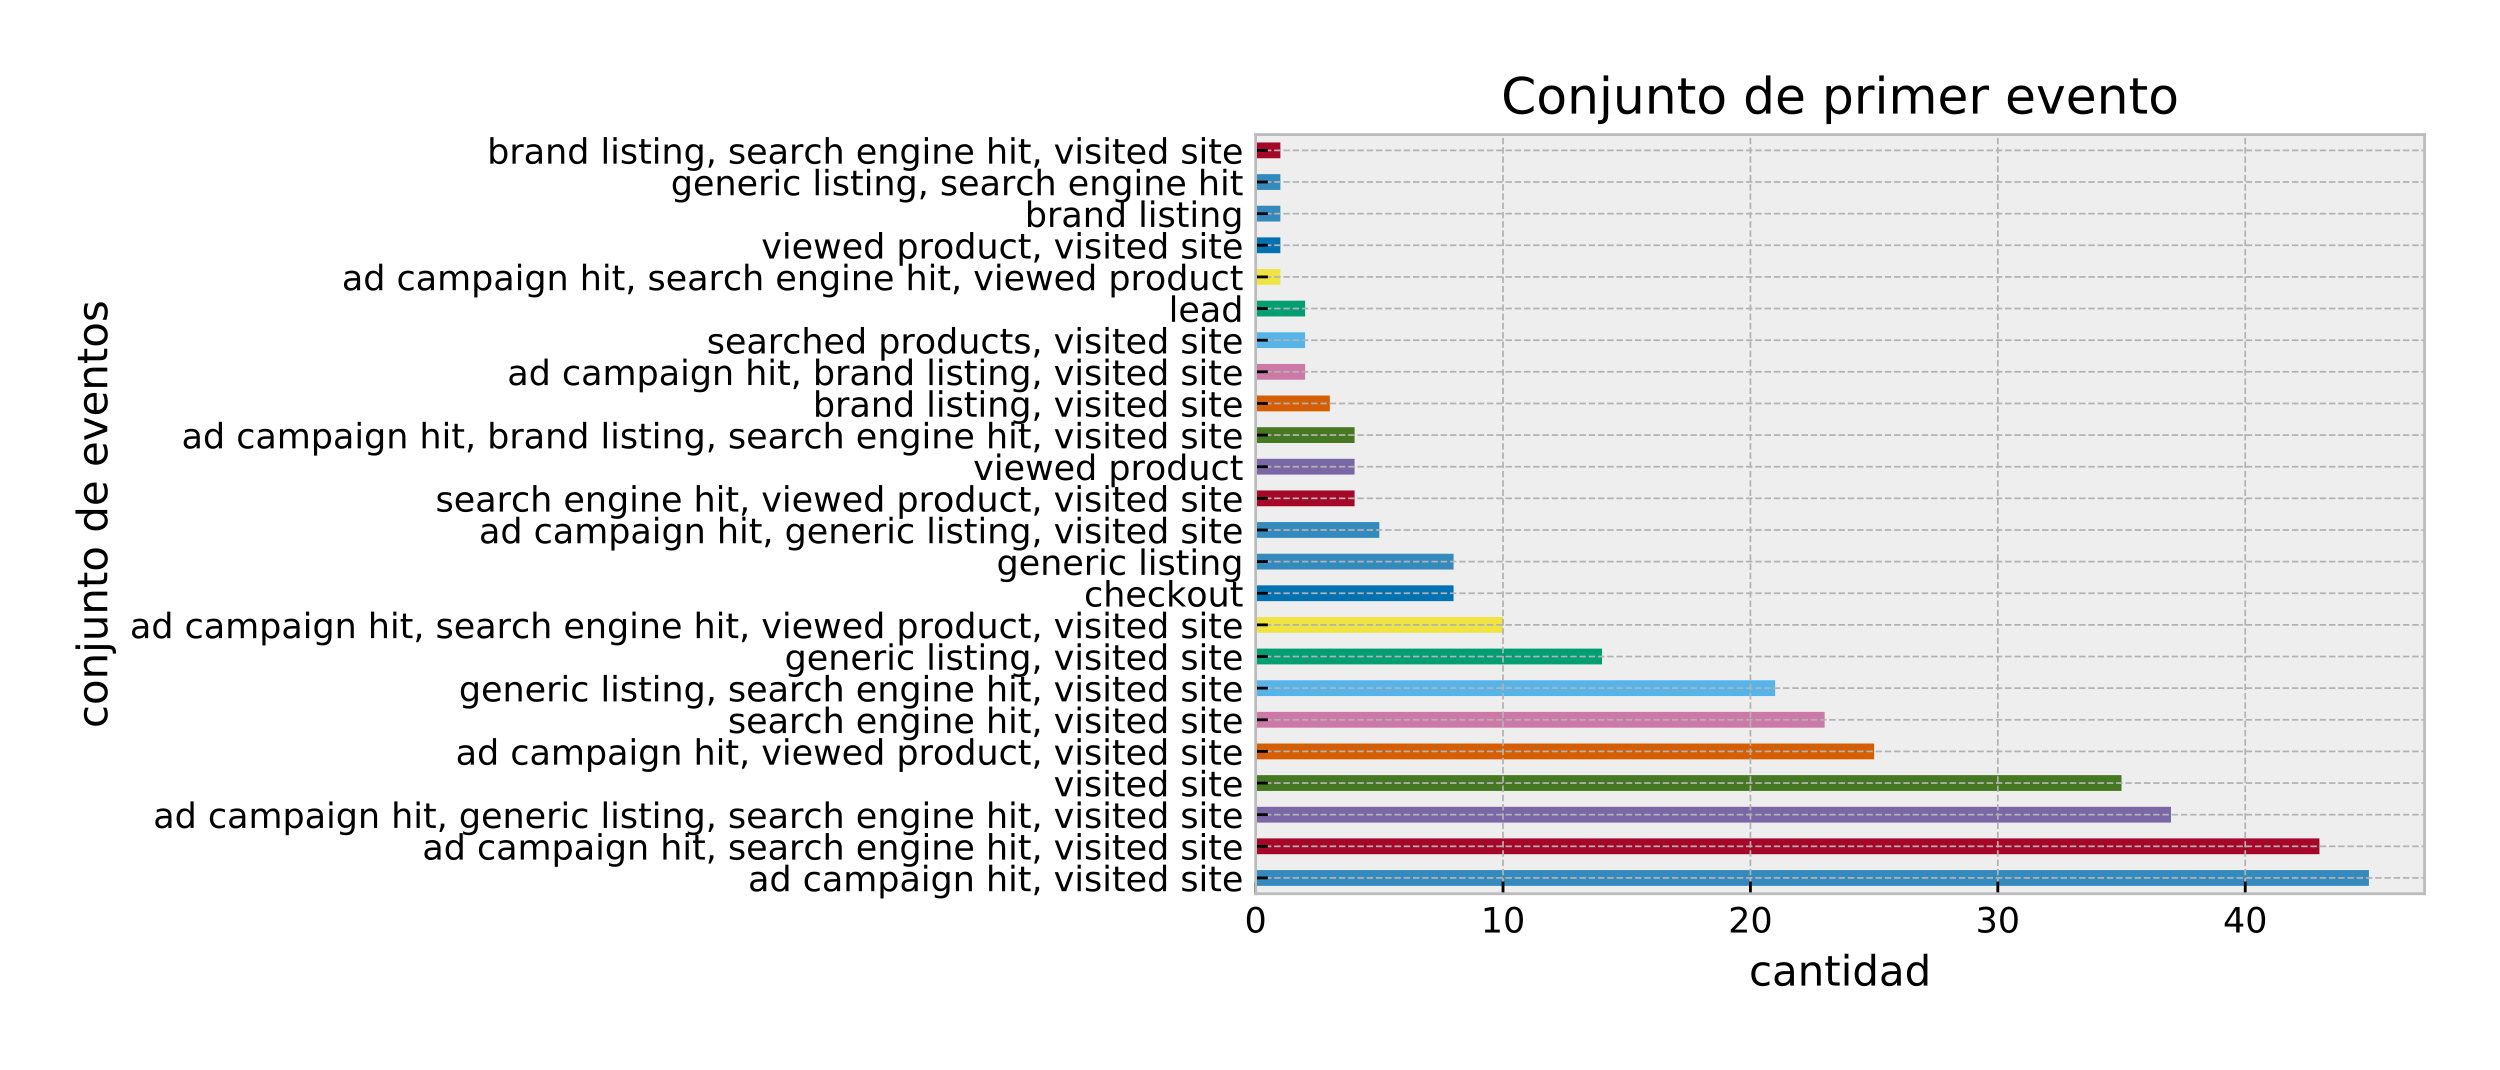<?xml version="1.0" encoding="utf-8" standalone="no"?>
<!DOCTYPE svg PUBLIC "-//W3C//DTD SVG 1.1//EN"
  "http://www.w3.org/Graphics/SVG/1.1/DTD/svg11.dtd">
<!-- Created with matplotlib (http://matplotlib.org/) -->
<svg height="306.374pt" version="1.1" viewBox="0 0 716.026 306.374" width="716.026pt" xmlns="http://www.w3.org/2000/svg" xmlns:xlink="http://www.w3.org/1999/xlink">
 <defs>
  <style type="text/css">
*{stroke-linecap:butt;stroke-linejoin:round;}
  </style>
 </defs>
 <g id="figure_1">
  <g id="patch_1">
   <path d="M -0 306.374 
L 716.026 306.374 
L 716.026 0 
L -0 0 
z
" style="fill:#ffffff;"/>
  </g>
  <g id="axes_1">
   <g id="patch_2">
    <path d="M 359.626 255.982 
L 694.426 255.982 
L 694.426 38.542 
L 359.626 38.542 
z
" style="fill:#eeeeee;"/>
   </g>
   <g id="patch_3">
    <path clip-path="url(#p89866c8b9a)" d="M 359.626 253.717 
L 678.483 253.717 
L 678.483 249.187 
L 359.626 249.187 
z
" style="fill:#348abd;"/>
   </g>
   <g id="patch_4">
    <path clip-path="url(#p89866c8b9a)" d="M 359.626 244.657 
L 664.312 244.657 
L 664.312 240.127 
L 359.626 240.127 
z
" style="fill:#a60628;"/>
   </g>
   <g id="patch_5">
    <path clip-path="url(#p89866c8b9a)" d="M 359.626 235.597 
L 621.798 235.597 
L 621.798 231.067 
L 359.626 231.067 
z
" style="fill:#7a68a6;"/>
   </g>
   <g id="patch_6">
    <path clip-path="url(#p89866c8b9a)" d="M 359.626 226.537 
L 607.626 226.537 
L 607.626 222.007 
L 359.626 222.007 
z
" style="fill:#467821;"/>
   </g>
   <g id="patch_7">
    <path clip-path="url(#p89866c8b9a)" d="M 359.626 217.477 
L 536.769 217.477 
L 536.769 212.947 
L 359.626 212.947 
z
" style="fill:#d55e00;"/>
   </g>
   <g id="patch_8">
    <path clip-path="url(#p89866c8b9a)" d="M 359.626 208.417 
L 522.598 208.417 
L 522.598 203.887 
L 359.626 203.887 
z
" style="fill:#cc79a7;"/>
   </g>
   <g id="patch_9">
    <path clip-path="url(#p89866c8b9a)" d="M 359.626 199.357 
L 508.426 199.357 
L 508.426 194.827 
L 359.626 194.827 
z
" style="fill:#56b4e9;"/>
   </g>
   <g id="patch_10">
    <path clip-path="url(#p89866c8b9a)" d="M 359.626 190.297 
L 458.826 190.297 
L 458.826 185.767 
L 359.626 185.767 
z
" style="fill:#009e73;"/>
   </g>
   <g id="patch_11">
    <path clip-path="url(#p89866c8b9a)" d="M 359.626 181.237 
L 430.483 181.237 
L 430.483 176.707 
L 359.626 176.707 
z
" style="fill:#f0e442;"/>
   </g>
   <g id="patch_12">
    <path clip-path="url(#p89866c8b9a)" d="M 359.626 172.177 
L 416.312 172.177 
L 416.312 167.647 
L 359.626 167.647 
z
" style="fill:#0072b2;"/>
   </g>
   <g id="patch_13">
    <path clip-path="url(#p89866c8b9a)" d="M 359.626 163.117 
L 416.312 163.117 
L 416.312 158.587 
L 359.626 158.587 
z
" style="fill:#348abd;"/>
   </g>
   <g id="patch_14">
    <path clip-path="url(#p89866c8b9a)" d="M 359.626 154.057 
L 395.055 154.057 
L 395.055 149.527 
L 359.626 149.527 
z
" style="fill:#348abd;"/>
   </g>
   <g id="patch_15">
    <path clip-path="url(#p89866c8b9a)" d="M 359.626 144.997 
L 387.969 144.997 
L 387.969 140.467 
L 359.626 140.467 
z
" style="fill:#a60628;"/>
   </g>
   <g id="patch_16">
    <path clip-path="url(#p89866c8b9a)" d="M 359.626 135.937 
L 387.969 135.937 
L 387.969 131.407 
L 359.626 131.407 
z
" style="fill:#7a68a6;"/>
   </g>
   <g id="patch_17">
    <path clip-path="url(#p89866c8b9a)" d="M 359.626 126.877 
L 387.969 126.877 
L 387.969 122.347 
L 359.626 122.347 
z
" style="fill:#467821;"/>
   </g>
   <g id="patch_18">
    <path clip-path="url(#p89866c8b9a)" d="M 359.626 117.817 
L 380.883 117.817 
L 380.883 113.287 
L 359.626 113.287 
z
" style="fill:#d55e00;"/>
   </g>
   <g id="patch_19">
    <path clip-path="url(#p89866c8b9a)" d="M 359.626 108.757 
L 373.798 108.757 
L 373.798 104.227 
L 359.626 104.227 
z
" style="fill:#cc79a7;"/>
   </g>
   <g id="patch_20">
    <path clip-path="url(#p89866c8b9a)" d="M 359.626 99.697 
L 373.798 99.697 
L 373.798 95.167 
L 359.626 95.167 
z
" style="fill:#56b4e9;"/>
   </g>
   <g id="patch_21">
    <path clip-path="url(#p89866c8b9a)" d="M 359.626 90.637 
L 373.798 90.637 
L 373.798 86.107 
L 359.626 86.107 
z
" style="fill:#009e73;"/>
   </g>
   <g id="patch_22">
    <path clip-path="url(#p89866c8b9a)" d="M 359.626 81.577 
L 366.712 81.577 
L 366.712 77.047 
L 359.626 77.047 
z
" style="fill:#f0e442;"/>
   </g>
   <g id="patch_23">
    <path clip-path="url(#p89866c8b9a)" d="M 359.626 72.517 
L 366.712 72.517 
L 366.712 67.987 
L 359.626 67.987 
z
" style="fill:#0072b2;"/>
   </g>
   <g id="patch_24">
    <path clip-path="url(#p89866c8b9a)" d="M 359.626 63.457 
L 366.712 63.457 
L 366.712 58.927 
L 359.626 58.927 
z
" style="fill:#348abd;"/>
   </g>
   <g id="patch_25">
    <path clip-path="url(#p89866c8b9a)" d="M 359.626 54.397 
L 366.712 54.397 
L 366.712 49.867 
L 359.626 49.867 
z
" style="fill:#348abd;"/>
   </g>
   <g id="patch_26">
    <path clip-path="url(#p89866c8b9a)" d="M 359.626 45.337 
L 366.712 45.337 
L 366.712 40.807 
L 359.626 40.807 
z
" style="fill:#a60628;"/>
   </g>
   <g id="matplotlib.axis_1">
    <g id="xtick_1">
     <g id="line2d_1">
      <path clip-path="url(#p89866c8b9a)" d="M 359.626 255.982 
L 359.626 38.542 
" style="fill:none;stroke:#b2b2b2;stroke-dasharray:1.85,0.8;stroke-dashoffset:0;stroke-width:0.5;"/>
     </g>
     <g id="line2d_2">
      <defs>
       <path d="M 0 0 
L 0 -3.5 
" id="mc0e063178e" style="stroke:#000000;stroke-width:0.8;"/>
      </defs>
      <g>
       <use style="stroke:#000000;stroke-width:0.8;" x="359.626" xlink:href="#mc0e063178e" y="255.982"/>
      </g>
     </g>
     <g id="text_1">
      <!-- 0 -->
      <defs>
       <path d="M 31.781 66.406 
Q 24.172 66.406 20.328 58.906 
Q 16.5 51.422 16.5 36.375 
Q 16.5 21.391 20.328 13.891 
Q 24.172 6.391 31.781 6.391 
Q 39.453 6.391 43.281 13.891 
Q 47.125 21.391 47.125 36.375 
Q 47.125 51.422 43.281 58.906 
Q 39.453 66.406 31.781 66.406 
z
M 31.781 74.219 
Q 44.047 74.219 50.516 64.516 
Q 56.984 54.828 56.984 36.375 
Q 56.984 17.969 50.516 8.266 
Q 44.047 -1.422 31.781 -1.422 
Q 19.531 -1.422 13.062 8.266 
Q 6.594 17.969 6.594 36.375 
Q 6.594 54.828 13.062 64.516 
Q 19.531 74.219 31.781 74.219 
z
" id="DejaVuSans-30"/>
      </defs>
      <g transform="translate(356.445 267.08)scale(0.1 -0.1)">
       <use xlink:href="#DejaVuSans-30"/>
      </g>
     </g>
    </g>
    <g id="xtick_2">
     <g id="line2d_3">
      <path clip-path="url(#p89866c8b9a)" d="M 430.483 255.982 
L 430.483 38.542 
" style="fill:none;stroke:#b2b2b2;stroke-dasharray:1.85,0.8;stroke-dashoffset:0;stroke-width:0.5;"/>
     </g>
     <g id="line2d_4">
      <g>
       <use style="stroke:#000000;stroke-width:0.8;" x="430.483" xlink:href="#mc0e063178e" y="255.982"/>
      </g>
     </g>
     <g id="text_2">
      <!-- 10 -->
      <defs>
       <path d="M 12.406 8.297 
L 28.516 8.297 
L 28.516 63.922 
L 10.984 60.406 
L 10.984 69.391 
L 28.422 72.906 
L 38.281 72.906 
L 38.281 8.297 
L 54.391 8.297 
L 54.391 0 
L 12.406 0 
z
" id="DejaVuSans-31"/>
      </defs>
      <g transform="translate(424.121 267.08)scale(0.1 -0.1)">
       <use xlink:href="#DejaVuSans-31"/>
       <use x="63.623" xlink:href="#DejaVuSans-30"/>
      </g>
     </g>
    </g>
    <g id="xtick_3">
     <g id="line2d_5">
      <path clip-path="url(#p89866c8b9a)" d="M 501.341 255.982 
L 501.341 38.542 
" style="fill:none;stroke:#b2b2b2;stroke-dasharray:1.85,0.8;stroke-dashoffset:0;stroke-width:0.5;"/>
     </g>
     <g id="line2d_6">
      <g>
       <use style="stroke:#000000;stroke-width:0.8;" x="501.341" xlink:href="#mc0e063178e" y="255.982"/>
      </g>
     </g>
     <g id="text_3">
      <!-- 20 -->
      <defs>
       <path d="M 19.188 8.297 
L 53.609 8.297 
L 53.609 0 
L 7.328 0 
L 7.328 8.297 
Q 12.938 14.109 22.625 23.891 
Q 32.328 33.688 34.812 36.531 
Q 39.547 41.844 41.422 45.531 
Q 43.312 49.219 43.312 52.781 
Q 43.312 58.594 39.234 62.25 
Q 35.156 65.922 28.609 65.922 
Q 23.969 65.922 18.812 64.312 
Q 13.672 62.703 7.812 59.422 
L 7.812 69.391 
Q 13.766 71.781 18.938 73 
Q 24.125 74.219 28.422 74.219 
Q 39.75 74.219 46.484 68.547 
Q 53.219 62.891 53.219 53.422 
Q 53.219 48.922 51.531 44.891 
Q 49.859 40.875 45.406 35.406 
Q 44.188 33.984 37.641 27.219 
Q 31.109 20.453 19.188 8.297 
z
" id="DejaVuSans-32"/>
      </defs>
      <g transform="translate(494.978 267.08)scale(0.1 -0.1)">
       <use xlink:href="#DejaVuSans-32"/>
       <use x="63.623" xlink:href="#DejaVuSans-30"/>
      </g>
     </g>
    </g>
    <g id="xtick_4">
     <g id="line2d_7">
      <path clip-path="url(#p89866c8b9a)" d="M 572.198 255.982 
L 572.198 38.542 
" style="fill:none;stroke:#b2b2b2;stroke-dasharray:1.85,0.8;stroke-dashoffset:0;stroke-width:0.5;"/>
     </g>
     <g id="line2d_8">
      <g>
       <use style="stroke:#000000;stroke-width:0.8;" x="572.198" xlink:href="#mc0e063178e" y="255.982"/>
      </g>
     </g>
     <g id="text_4">
      <!-- 30 -->
      <defs>
       <path d="M 40.578 39.312 
Q 47.656 37.797 51.625 33 
Q 55.609 28.219 55.609 21.188 
Q 55.609 10.406 48.188 4.484 
Q 40.766 -1.422 27.094 -1.422 
Q 22.516 -1.422 17.656 -0.516 
Q 12.797 0.391 7.625 2.203 
L 7.625 11.719 
Q 11.719 9.328 16.594 8.109 
Q 21.484 6.891 26.812 6.891 
Q 36.078 6.891 40.938 10.547 
Q 45.797 14.203 45.797 21.188 
Q 45.797 27.641 41.281 31.266 
Q 36.766 34.906 28.719 34.906 
L 20.219 34.906 
L 20.219 43.016 
L 29.109 43.016 
Q 36.375 43.016 40.234 45.922 
Q 44.094 48.828 44.094 54.297 
Q 44.094 59.906 40.109 62.906 
Q 36.141 65.922 28.719 65.922 
Q 24.656 65.922 20.016 65.031 
Q 15.375 64.156 9.812 62.312 
L 9.812 71.094 
Q 15.438 72.656 20.344 73.438 
Q 25.25 74.219 29.594 74.219 
Q 40.828 74.219 47.359 69.109 
Q 53.906 64.016 53.906 55.328 
Q 53.906 49.266 50.438 45.094 
Q 46.969 40.922 40.578 39.312 
z
" id="DejaVuSans-33"/>
      </defs>
      <g transform="translate(565.835 267.08)scale(0.1 -0.1)">
       <use xlink:href="#DejaVuSans-33"/>
       <use x="63.623" xlink:href="#DejaVuSans-30"/>
      </g>
     </g>
    </g>
    <g id="xtick_5">
     <g id="line2d_9">
      <path clip-path="url(#p89866c8b9a)" d="M 643.055 255.982 
L 643.055 38.542 
" style="fill:none;stroke:#b2b2b2;stroke-dasharray:1.85,0.8;stroke-dashoffset:0;stroke-width:0.5;"/>
     </g>
     <g id="line2d_10">
      <g>
       <use style="stroke:#000000;stroke-width:0.8;" x="643.055" xlink:href="#mc0e063178e" y="255.982"/>
      </g>
     </g>
     <g id="text_5">
      <!-- 40 -->
      <defs>
       <path d="M 37.797 64.312 
L 12.891 25.391 
L 37.797 25.391 
z
M 35.203 72.906 
L 47.609 72.906 
L 47.609 25.391 
L 58.016 25.391 
L 58.016 17.188 
L 47.609 17.188 
L 47.609 0 
L 37.797 0 
L 37.797 17.188 
L 4.891 17.188 
L 4.891 26.703 
z
" id="DejaVuSans-34"/>
      </defs>
      <g transform="translate(636.692 267.08)scale(0.1 -0.1)">
       <use xlink:href="#DejaVuSans-34"/>
       <use x="63.623" xlink:href="#DejaVuSans-30"/>
      </g>
     </g>
    </g>
    <g id="text_6">
     <!-- cantidad -->
     <defs>
      <path d="M 48.781 52.594 
L 48.781 44.188 
Q 44.969 46.297 41.141 47.344 
Q 37.312 48.391 33.406 48.391 
Q 24.656 48.391 19.812 42.844 
Q 14.984 37.312 14.984 27.297 
Q 14.984 17.281 19.812 11.734 
Q 24.656 6.203 33.406 6.203 
Q 37.312 6.203 41.141 7.25 
Q 44.969 8.297 48.781 10.406 
L 48.781 2.094 
Q 45.016 0.344 40.984 -0.531 
Q 36.969 -1.422 32.422 -1.422 
Q 20.062 -1.422 12.781 6.344 
Q 5.516 14.109 5.516 27.297 
Q 5.516 40.672 12.859 48.328 
Q 20.219 56 33.016 56 
Q 37.156 56 41.109 55.141 
Q 45.062 54.297 48.781 52.594 
z
" id="DejaVuSans-63"/>
      <path d="M 34.281 27.484 
Q 23.391 27.484 19.188 25 
Q 14.984 22.516 14.984 16.5 
Q 14.984 11.719 18.141 8.906 
Q 21.297 6.109 26.703 6.109 
Q 34.188 6.109 38.703 11.406 
Q 43.219 16.703 43.219 25.484 
L 43.219 27.484 
z
M 52.203 31.203 
L 52.203 0 
L 43.219 0 
L 43.219 8.297 
Q 40.141 3.328 35.547 0.953 
Q 30.953 -1.422 24.312 -1.422 
Q 15.922 -1.422 10.953 3.297 
Q 6 8.016 6 15.922 
Q 6 25.141 12.172 29.828 
Q 18.359 34.516 30.609 34.516 
L 43.219 34.516 
L 43.219 35.406 
Q 43.219 41.609 39.141 45 
Q 35.062 48.391 27.688 48.391 
Q 23 48.391 18.547 47.266 
Q 14.109 46.141 10.016 43.891 
L 10.016 52.203 
Q 14.938 54.109 19.578 55.047 
Q 24.219 56 28.609 56 
Q 40.484 56 46.344 49.844 
Q 52.203 43.703 52.203 31.203 
z
" id="DejaVuSans-61"/>
      <path d="M 54.891 33.016 
L 54.891 0 
L 45.906 0 
L 45.906 32.719 
Q 45.906 40.484 42.875 44.328 
Q 39.844 48.188 33.797 48.188 
Q 26.516 48.188 22.312 43.547 
Q 18.109 38.922 18.109 30.906 
L 18.109 0 
L 9.078 0 
L 9.078 54.688 
L 18.109 54.688 
L 18.109 46.188 
Q 21.344 51.125 25.703 53.562 
Q 30.078 56 35.797 56 
Q 45.219 56 50.047 50.172 
Q 54.891 44.344 54.891 33.016 
z
" id="DejaVuSans-6e"/>
      <path d="M 18.312 70.219 
L 18.312 54.688 
L 36.812 54.688 
L 36.812 47.703 
L 18.312 47.703 
L 18.312 18.016 
Q 18.312 11.328 20.141 9.422 
Q 21.969 7.516 27.594 7.516 
L 36.812 7.516 
L 36.812 0 
L 27.594 0 
Q 17.188 0 13.234 3.875 
Q 9.281 7.766 9.281 18.016 
L 9.281 47.703 
L 2.688 47.703 
L 2.688 54.688 
L 9.281 54.688 
L 9.281 70.219 
z
" id="DejaVuSans-74"/>
      <path d="M 9.422 54.688 
L 18.406 54.688 
L 18.406 0 
L 9.422 0 
z
M 9.422 75.984 
L 18.406 75.984 
L 18.406 64.594 
L 9.422 64.594 
z
" id="DejaVuSans-69"/>
      <path d="M 45.406 46.391 
L 45.406 75.984 
L 54.391 75.984 
L 54.391 0 
L 45.406 0 
L 45.406 8.203 
Q 42.578 3.328 38.25 0.953 
Q 33.938 -1.422 27.875 -1.422 
Q 17.969 -1.422 11.734 6.484 
Q 5.516 14.406 5.516 27.297 
Q 5.516 40.188 11.734 48.094 
Q 17.969 56 27.875 56 
Q 33.938 56 38.25 53.625 
Q 42.578 51.266 45.406 46.391 
z
M 14.797 27.297 
Q 14.797 17.391 18.875 11.75 
Q 22.953 6.109 30.078 6.109 
Q 37.203 6.109 41.297 11.75 
Q 45.406 17.391 45.406 27.297 
Q 45.406 37.203 41.297 42.844 
Q 37.203 48.484 30.078 48.484 
Q 22.953 48.484 18.875 42.844 
Q 14.797 37.203 14.797 27.297 
z
" id="DejaVuSans-64"/>
     </defs>
     <g transform="translate(500.934 282.278)scale(0.12 -0.12)">
      <use xlink:href="#DejaVuSans-63"/>
      <use x="54.98" xlink:href="#DejaVuSans-61"/>
      <use x="116.26" xlink:href="#DejaVuSans-6e"/>
      <use x="179.639" xlink:href="#DejaVuSans-74"/>
      <use x="218.848" xlink:href="#DejaVuSans-69"/>
      <use x="246.631" xlink:href="#DejaVuSans-64"/>
      <use x="310.107" xlink:href="#DejaVuSans-61"/>
      <use x="371.387" xlink:href="#DejaVuSans-64"/>
     </g>
    </g>
   </g>
   <g id="matplotlib.axis_2">
    <g id="ytick_1">
     <g id="line2d_11">
      <path clip-path="url(#p89866c8b9a)" d="M 359.626 251.452 
L 694.426 251.452 
" style="fill:none;stroke:#b2b2b2;stroke-dasharray:1.85,0.8;stroke-dashoffset:0;stroke-width:0.5;"/>
     </g>
     <g id="line2d_12">
      <defs>
       <path d="M 0 0 
L 3.5 0 
" id="m891b88aab7" style="stroke:#000000;stroke-width:0.8;"/>
      </defs>
      <g>
       <use style="stroke:#000000;stroke-width:0.8;" x="359.626" xlink:href="#m891b88aab7" y="251.452"/>
      </g>
     </g>
     <g id="text_7">
      <!-- ad campaign hit, visited site -->
      <defs>
       <path id="DejaVuSans-20"/>
       <path d="M 52 44.188 
Q 55.375 50.25 60.062 53.125 
Q 64.75 56 71.094 56 
Q 79.641 56 84.281 50.016 
Q 88.922 44.047 88.922 33.016 
L 88.922 0 
L 79.891 0 
L 79.891 32.719 
Q 79.891 40.578 77.094 44.375 
Q 74.312 48.188 68.609 48.188 
Q 61.625 48.188 57.562 43.547 
Q 53.516 38.922 53.516 30.906 
L 53.516 0 
L 44.484 0 
L 44.484 32.719 
Q 44.484 40.625 41.703 44.406 
Q 38.922 48.188 33.109 48.188 
Q 26.219 48.188 22.156 43.531 
Q 18.109 38.875 18.109 30.906 
L 18.109 0 
L 9.078 0 
L 9.078 54.688 
L 18.109 54.688 
L 18.109 46.188 
Q 21.188 51.219 25.484 53.609 
Q 29.781 56 35.688 56 
Q 41.656 56 45.828 52.969 
Q 50 49.953 52 44.188 
z
" id="DejaVuSans-6d"/>
       <path d="M 18.109 8.203 
L 18.109 -20.797 
L 9.078 -20.797 
L 9.078 54.688 
L 18.109 54.688 
L 18.109 46.391 
Q 20.953 51.266 25.266 53.625 
Q 29.594 56 35.594 56 
Q 45.562 56 51.781 48.094 
Q 58.016 40.188 58.016 27.297 
Q 58.016 14.406 51.781 6.484 
Q 45.562 -1.422 35.594 -1.422 
Q 29.594 -1.422 25.266 0.953 
Q 20.953 3.328 18.109 8.203 
z
M 48.688 27.297 
Q 48.688 37.203 44.609 42.844 
Q 40.531 48.484 33.406 48.484 
Q 26.266 48.484 22.188 42.844 
Q 18.109 37.203 18.109 27.297 
Q 18.109 17.391 22.188 11.75 
Q 26.266 6.109 33.406 6.109 
Q 40.531 6.109 44.609 11.75 
Q 48.688 17.391 48.688 27.297 
z
" id="DejaVuSans-70"/>
       <path d="M 45.406 27.984 
Q 45.406 37.75 41.375 43.109 
Q 37.359 48.484 30.078 48.484 
Q 22.859 48.484 18.828 43.109 
Q 14.797 37.75 14.797 27.984 
Q 14.797 18.266 18.828 12.891 
Q 22.859 7.516 30.078 7.516 
Q 37.359 7.516 41.375 12.891 
Q 45.406 18.266 45.406 27.984 
z
M 54.391 6.781 
Q 54.391 -7.172 48.188 -13.984 
Q 42 -20.797 29.203 -20.797 
Q 24.469 -20.797 20.266 -20.094 
Q 16.062 -19.391 12.109 -17.922 
L 12.109 -9.188 
Q 16.062 -11.328 19.922 -12.344 
Q 23.781 -13.375 27.781 -13.375 
Q 36.625 -13.375 41.016 -8.766 
Q 45.406 -4.156 45.406 5.172 
L 45.406 9.625 
Q 42.625 4.781 38.281 2.391 
Q 33.938 0 27.875 0 
Q 17.828 0 11.672 7.656 
Q 5.516 15.328 5.516 27.984 
Q 5.516 40.672 11.672 48.328 
Q 17.828 56 27.875 56 
Q 33.938 56 38.281 53.609 
Q 42.625 51.219 45.406 46.391 
L 45.406 54.688 
L 54.391 54.688 
z
" id="DejaVuSans-67"/>
       <path d="M 54.891 33.016 
L 54.891 0 
L 45.906 0 
L 45.906 32.719 
Q 45.906 40.484 42.875 44.328 
Q 39.844 48.188 33.797 48.188 
Q 26.516 48.188 22.312 43.547 
Q 18.109 38.922 18.109 30.906 
L 18.109 0 
L 9.078 0 
L 9.078 75.984 
L 18.109 75.984 
L 18.109 46.188 
Q 21.344 51.125 25.703 53.562 
Q 30.078 56 35.797 56 
Q 45.219 56 50.047 50.172 
Q 54.891 44.344 54.891 33.016 
z
" id="DejaVuSans-68"/>
       <path d="M 11.719 12.406 
L 22.016 12.406 
L 22.016 4 
L 14.016 -11.625 
L 7.719 -11.625 
L 11.719 4 
z
" id="DejaVuSans-2c"/>
       <path d="M 2.984 54.688 
L 12.5 54.688 
L 29.594 8.797 
L 46.688 54.688 
L 56.203 54.688 
L 35.688 0 
L 23.484 0 
z
" id="DejaVuSans-76"/>
       <path d="M 44.281 53.078 
L 44.281 44.578 
Q 40.484 46.531 36.375 47.5 
Q 32.281 48.484 27.875 48.484 
Q 21.188 48.484 17.844 46.438 
Q 14.5 44.391 14.5 40.281 
Q 14.5 37.156 16.891 35.375 
Q 19.281 33.594 26.516 31.984 
L 29.594 31.297 
Q 39.156 29.25 43.188 25.516 
Q 47.219 21.781 47.219 15.094 
Q 47.219 7.469 41.188 3.016 
Q 35.156 -1.422 24.609 -1.422 
Q 20.219 -1.422 15.453 -0.562 
Q 10.688 0.297 5.422 2 
L 5.422 11.281 
Q 10.406 8.688 15.234 7.391 
Q 20.062 6.109 24.812 6.109 
Q 31.156 6.109 34.562 8.281 
Q 37.984 10.453 37.984 14.406 
Q 37.984 18.062 35.516 20.016 
Q 33.062 21.969 24.703 23.781 
L 21.578 24.516 
Q 13.234 26.266 9.516 29.906 
Q 5.812 33.547 5.812 39.891 
Q 5.812 47.609 11.281 51.797 
Q 16.75 56 26.812 56 
Q 31.781 56 36.172 55.266 
Q 40.578 54.547 44.281 53.078 
z
" id="DejaVuSans-73"/>
       <path d="M 56.203 29.594 
L 56.203 25.203 
L 14.891 25.203 
Q 15.484 15.922 20.484 11.062 
Q 25.484 6.203 34.422 6.203 
Q 39.594 6.203 44.453 7.469 
Q 49.312 8.734 54.109 11.281 
L 54.109 2.781 
Q 49.266 0.734 44.188 -0.344 
Q 39.109 -1.422 33.891 -1.422 
Q 20.797 -1.422 13.156 6.188 
Q 5.516 13.812 5.516 26.812 
Q 5.516 40.234 12.766 48.109 
Q 20.016 56 32.328 56 
Q 43.359 56 49.781 48.891 
Q 56.203 41.797 56.203 29.594 
z
M 47.219 32.234 
Q 47.125 39.594 43.094 43.984 
Q 39.062 48.391 32.422 48.391 
Q 24.906 48.391 20.391 44.141 
Q 15.875 39.891 15.188 32.172 
z
" id="DejaVuSans-65"/>
      </defs>
      <g transform="translate(214.248 255.251)scale(0.1 -0.1)">
       <use xlink:href="#DejaVuSans-61"/>
       <use x="61.279" xlink:href="#DejaVuSans-64"/>
       <use x="124.756" xlink:href="#DejaVuSans-20"/>
       <use x="156.543" xlink:href="#DejaVuSans-63"/>
       <use x="211.523" xlink:href="#DejaVuSans-61"/>
       <use x="272.803" xlink:href="#DejaVuSans-6d"/>
       <use x="370.215" xlink:href="#DejaVuSans-70"/>
       <use x="433.691" xlink:href="#DejaVuSans-61"/>
       <use x="494.971" xlink:href="#DejaVuSans-69"/>
       <use x="522.754" xlink:href="#DejaVuSans-67"/>
       <use x="586.23" xlink:href="#DejaVuSans-6e"/>
       <use x="649.609" xlink:href="#DejaVuSans-20"/>
       <use x="681.396" xlink:href="#DejaVuSans-68"/>
       <use x="744.775" xlink:href="#DejaVuSans-69"/>
       <use x="772.559" xlink:href="#DejaVuSans-74"/>
       <use x="811.768" xlink:href="#DejaVuSans-2c"/>
       <use x="843.555" xlink:href="#DejaVuSans-20"/>
       <use x="875.342" xlink:href="#DejaVuSans-76"/>
       <use x="934.521" xlink:href="#DejaVuSans-69"/>
       <use x="962.305" xlink:href="#DejaVuSans-73"/>
       <use x="1014.404" xlink:href="#DejaVuSans-69"/>
       <use x="1042.188" xlink:href="#DejaVuSans-74"/>
       <use x="1081.396" xlink:href="#DejaVuSans-65"/>
       <use x="1142.92" xlink:href="#DejaVuSans-64"/>
       <use x="1206.396" xlink:href="#DejaVuSans-20"/>
       <use x="1238.184" xlink:href="#DejaVuSans-73"/>
       <use x="1290.283" xlink:href="#DejaVuSans-69"/>
       <use x="1318.066" xlink:href="#DejaVuSans-74"/>
       <use x="1357.275" xlink:href="#DejaVuSans-65"/>
      </g>
     </g>
    </g>
    <g id="ytick_2">
     <g id="line2d_13">
      <path clip-path="url(#p89866c8b9a)" d="M 359.626 242.392 
L 694.426 242.392 
" style="fill:none;stroke:#b2b2b2;stroke-dasharray:1.85,0.8;stroke-dashoffset:0;stroke-width:0.5;"/>
     </g>
     <g id="line2d_14">
      <g>
       <use style="stroke:#000000;stroke-width:0.8;" x="359.626" xlink:href="#m891b88aab7" y="242.392"/>
      </g>
     </g>
     <g id="text_8">
      <!-- ad campaign hit, search engine hit, visited site -->
      <defs>
       <path d="M 41.109 46.297 
Q 39.594 47.172 37.812 47.578 
Q 36.031 48 33.891 48 
Q 26.266 48 22.188 43.047 
Q 18.109 38.094 18.109 28.812 
L 18.109 0 
L 9.078 0 
L 9.078 54.688 
L 18.109 54.688 
L 18.109 46.188 
Q 20.953 51.172 25.484 53.578 
Q 30.031 56 36.531 56 
Q 37.453 56 38.578 55.875 
Q 39.703 55.766 41.062 55.516 
z
" id="DejaVuSans-72"/>
      </defs>
      <g transform="translate(120.957 246.191)scale(0.1 -0.1)">
       <use xlink:href="#DejaVuSans-61"/>
       <use x="61.279" xlink:href="#DejaVuSans-64"/>
       <use x="124.756" xlink:href="#DejaVuSans-20"/>
       <use x="156.543" xlink:href="#DejaVuSans-63"/>
       <use x="211.523" xlink:href="#DejaVuSans-61"/>
       <use x="272.803" xlink:href="#DejaVuSans-6d"/>
       <use x="370.215" xlink:href="#DejaVuSans-70"/>
       <use x="433.691" xlink:href="#DejaVuSans-61"/>
       <use x="494.971" xlink:href="#DejaVuSans-69"/>
       <use x="522.754" xlink:href="#DejaVuSans-67"/>
       <use x="586.23" xlink:href="#DejaVuSans-6e"/>
       <use x="649.609" xlink:href="#DejaVuSans-20"/>
       <use x="681.396" xlink:href="#DejaVuSans-68"/>
       <use x="744.775" xlink:href="#DejaVuSans-69"/>
       <use x="772.559" xlink:href="#DejaVuSans-74"/>
       <use x="811.768" xlink:href="#DejaVuSans-2c"/>
       <use x="843.555" xlink:href="#DejaVuSans-20"/>
       <use x="875.342" xlink:href="#DejaVuSans-73"/>
       <use x="927.441" xlink:href="#DejaVuSans-65"/>
       <use x="988.965" xlink:href="#DejaVuSans-61"/>
       <use x="1050.244" xlink:href="#DejaVuSans-72"/>
       <use x="1091.326" xlink:href="#DejaVuSans-63"/>
       <use x="1146.307" xlink:href="#DejaVuSans-68"/>
       <use x="1209.686" xlink:href="#DejaVuSans-20"/>
       <use x="1241.473" xlink:href="#DejaVuSans-65"/>
       <use x="1302.996" xlink:href="#DejaVuSans-6e"/>
       <use x="1366.375" xlink:href="#DejaVuSans-67"/>
       <use x="1429.852" xlink:href="#DejaVuSans-69"/>
       <use x="1457.635" xlink:href="#DejaVuSans-6e"/>
       <use x="1521.014" xlink:href="#DejaVuSans-65"/>
       <use x="1582.537" xlink:href="#DejaVuSans-20"/>
       <use x="1614.324" xlink:href="#DejaVuSans-68"/>
       <use x="1677.703" xlink:href="#DejaVuSans-69"/>
       <use x="1705.486" xlink:href="#DejaVuSans-74"/>
       <use x="1744.695" xlink:href="#DejaVuSans-2c"/>
       <use x="1776.482" xlink:href="#DejaVuSans-20"/>
       <use x="1808.27" xlink:href="#DejaVuSans-76"/>
       <use x="1867.449" xlink:href="#DejaVuSans-69"/>
       <use x="1895.232" xlink:href="#DejaVuSans-73"/>
       <use x="1947.332" xlink:href="#DejaVuSans-69"/>
       <use x="1975.115" xlink:href="#DejaVuSans-74"/>
       <use x="2014.324" xlink:href="#DejaVuSans-65"/>
       <use x="2075.848" xlink:href="#DejaVuSans-64"/>
       <use x="2139.324" xlink:href="#DejaVuSans-20"/>
       <use x="2171.111" xlink:href="#DejaVuSans-73"/>
       <use x="2223.211" xlink:href="#DejaVuSans-69"/>
       <use x="2250.994" xlink:href="#DejaVuSans-74"/>
       <use x="2290.203" xlink:href="#DejaVuSans-65"/>
      </g>
     </g>
    </g>
    <g id="ytick_3">
     <g id="line2d_15">
      <path clip-path="url(#p89866c8b9a)" d="M 359.626 233.332 
L 694.426 233.332 
" style="fill:none;stroke:#b2b2b2;stroke-dasharray:1.85,0.8;stroke-dashoffset:0;stroke-width:0.5;"/>
     </g>
     <g id="line2d_16">
      <g>
       <use style="stroke:#000000;stroke-width:0.8;" x="359.626" xlink:href="#m891b88aab7" y="233.332"/>
      </g>
     </g>
     <g id="text_9">
      <!-- ad campaign hit, generic listing, search engine hit, visited site -->
      <defs>
       <path d="M 9.422 75.984 
L 18.406 75.984 
L 18.406 0 
L 9.422 0 
z
" id="DejaVuSans-6c"/>
      </defs>
      <g transform="translate(43.893 237.131)scale(0.1 -0.1)">
       <use xlink:href="#DejaVuSans-61"/>
       <use x="61.279" xlink:href="#DejaVuSans-64"/>
       <use x="124.756" xlink:href="#DejaVuSans-20"/>
       <use x="156.543" xlink:href="#DejaVuSans-63"/>
       <use x="211.523" xlink:href="#DejaVuSans-61"/>
       <use x="272.803" xlink:href="#DejaVuSans-6d"/>
       <use x="370.215" xlink:href="#DejaVuSans-70"/>
       <use x="433.691" xlink:href="#DejaVuSans-61"/>
       <use x="494.971" xlink:href="#DejaVuSans-69"/>
       <use x="522.754" xlink:href="#DejaVuSans-67"/>
       <use x="586.23" xlink:href="#DejaVuSans-6e"/>
       <use x="649.609" xlink:href="#DejaVuSans-20"/>
       <use x="681.396" xlink:href="#DejaVuSans-68"/>
       <use x="744.775" xlink:href="#DejaVuSans-69"/>
       <use x="772.559" xlink:href="#DejaVuSans-74"/>
       <use x="811.768" xlink:href="#DejaVuSans-2c"/>
       <use x="843.555" xlink:href="#DejaVuSans-20"/>
       <use x="875.342" xlink:href="#DejaVuSans-67"/>
       <use x="938.818" xlink:href="#DejaVuSans-65"/>
       <use x="1000.342" xlink:href="#DejaVuSans-6e"/>
       <use x="1063.721" xlink:href="#DejaVuSans-65"/>
       <use x="1125.244" xlink:href="#DejaVuSans-72"/>
       <use x="1166.357" xlink:href="#DejaVuSans-69"/>
       <use x="1194.141" xlink:href="#DejaVuSans-63"/>
       <use x="1249.121" xlink:href="#DejaVuSans-20"/>
       <use x="1280.908" xlink:href="#DejaVuSans-6c"/>
       <use x="1308.691" xlink:href="#DejaVuSans-69"/>
       <use x="1336.475" xlink:href="#DejaVuSans-73"/>
       <use x="1388.574" xlink:href="#DejaVuSans-74"/>
       <use x="1427.783" xlink:href="#DejaVuSans-69"/>
       <use x="1455.566" xlink:href="#DejaVuSans-6e"/>
       <use x="1518.945" xlink:href="#DejaVuSans-67"/>
       <use x="1582.422" xlink:href="#DejaVuSans-2c"/>
       <use x="1614.209" xlink:href="#DejaVuSans-20"/>
       <use x="1645.996" xlink:href="#DejaVuSans-73"/>
       <use x="1698.096" xlink:href="#DejaVuSans-65"/>
       <use x="1759.619" xlink:href="#DejaVuSans-61"/>
       <use x="1820.898" xlink:href="#DejaVuSans-72"/>
       <use x="1861.98" xlink:href="#DejaVuSans-63"/>
       <use x="1916.961" xlink:href="#DejaVuSans-68"/>
       <use x="1980.34" xlink:href="#DejaVuSans-20"/>
       <use x="2012.127" xlink:href="#DejaVuSans-65"/>
       <use x="2073.65" xlink:href="#DejaVuSans-6e"/>
       <use x="2137.029" xlink:href="#DejaVuSans-67"/>
       <use x="2200.506" xlink:href="#DejaVuSans-69"/>
       <use x="2228.289" xlink:href="#DejaVuSans-6e"/>
       <use x="2291.668" xlink:href="#DejaVuSans-65"/>
       <use x="2353.191" xlink:href="#DejaVuSans-20"/>
       <use x="2384.979" xlink:href="#DejaVuSans-68"/>
       <use x="2448.357" xlink:href="#DejaVuSans-69"/>
       <use x="2476.141" xlink:href="#DejaVuSans-74"/>
       <use x="2515.35" xlink:href="#DejaVuSans-2c"/>
       <use x="2547.137" xlink:href="#DejaVuSans-20"/>
       <use x="2578.924" xlink:href="#DejaVuSans-76"/>
       <use x="2638.104" xlink:href="#DejaVuSans-69"/>
       <use x="2665.887" xlink:href="#DejaVuSans-73"/>
       <use x="2717.986" xlink:href="#DejaVuSans-69"/>
       <use x="2745.77" xlink:href="#DejaVuSans-74"/>
       <use x="2784.979" xlink:href="#DejaVuSans-65"/>
       <use x="2846.502" xlink:href="#DejaVuSans-64"/>
       <use x="2909.979" xlink:href="#DejaVuSans-20"/>
       <use x="2941.766" xlink:href="#DejaVuSans-73"/>
       <use x="2993.865" xlink:href="#DejaVuSans-69"/>
       <use x="3021.648" xlink:href="#DejaVuSans-74"/>
       <use x="3060.857" xlink:href="#DejaVuSans-65"/>
      </g>
     </g>
    </g>
    <g id="ytick_4">
     <g id="line2d_17">
      <path clip-path="url(#p89866c8b9a)" d="M 359.626 224.272 
L 694.426 224.272 
" style="fill:none;stroke:#b2b2b2;stroke-dasharray:1.85,0.8;stroke-dashoffset:0;stroke-width:0.5;"/>
     </g>
     <g id="line2d_18">
      <g>
       <use style="stroke:#000000;stroke-width:0.8;" x="359.626" xlink:href="#m891b88aab7" y="224.272"/>
      </g>
     </g>
     <g id="text_10">
      <!-- visited site -->
      <g transform="translate(301.781 228.071)scale(0.1 -0.1)">
       <use xlink:href="#DejaVuSans-76"/>
       <use x="59.18" xlink:href="#DejaVuSans-69"/>
       <use x="86.963" xlink:href="#DejaVuSans-73"/>
       <use x="139.062" xlink:href="#DejaVuSans-69"/>
       <use x="166.846" xlink:href="#DejaVuSans-74"/>
       <use x="206.055" xlink:href="#DejaVuSans-65"/>
       <use x="267.578" xlink:href="#DejaVuSans-64"/>
       <use x="331.055" xlink:href="#DejaVuSans-20"/>
       <use x="362.842" xlink:href="#DejaVuSans-73"/>
       <use x="414.941" xlink:href="#DejaVuSans-69"/>
       <use x="442.725" xlink:href="#DejaVuSans-74"/>
       <use x="481.934" xlink:href="#DejaVuSans-65"/>
      </g>
     </g>
    </g>
    <g id="ytick_5">
     <g id="line2d_19">
      <path clip-path="url(#p89866c8b9a)" d="M 359.626 215.212 
L 694.426 215.212 
" style="fill:none;stroke:#b2b2b2;stroke-dasharray:1.85,0.8;stroke-dashoffset:0;stroke-width:0.5;"/>
     </g>
     <g id="line2d_20">
      <g>
       <use style="stroke:#000000;stroke-width:0.8;" x="359.626" xlink:href="#m891b88aab7" y="215.212"/>
      </g>
     </g>
     <g id="text_11">
      <!-- ad campaign hit, viewed product, visited site -->
      <defs>
       <path d="M 4.203 54.688 
L 13.188 54.688 
L 24.422 12.016 
L 35.594 54.688 
L 46.188 54.688 
L 57.422 12.016 
L 68.609 54.688 
L 77.594 54.688 
L 63.281 0 
L 52.688 0 
L 40.922 44.828 
L 29.109 0 
L 18.5 0 
z
" id="DejaVuSans-77"/>
       <path d="M 30.609 48.391 
Q 23.391 48.391 19.188 42.75 
Q 14.984 37.109 14.984 27.297 
Q 14.984 17.484 19.156 11.844 
Q 23.344 6.203 30.609 6.203 
Q 37.797 6.203 41.984 11.859 
Q 46.188 17.531 46.188 27.297 
Q 46.188 37.016 41.984 42.703 
Q 37.797 48.391 30.609 48.391 
z
M 30.609 56 
Q 42.328 56 49.016 48.375 
Q 55.719 40.766 55.719 27.297 
Q 55.719 13.875 49.016 6.219 
Q 42.328 -1.422 30.609 -1.422 
Q 18.844 -1.422 12.172 6.219 
Q 5.516 13.875 5.516 27.297 
Q 5.516 40.766 12.172 48.375 
Q 18.844 56 30.609 56 
z
" id="DejaVuSans-6f"/>
       <path d="M 8.5 21.578 
L 8.5 54.688 
L 17.484 54.688 
L 17.484 21.922 
Q 17.484 14.156 20.5 10.266 
Q 23.531 6.391 29.594 6.391 
Q 36.859 6.391 41.078 11.031 
Q 45.312 15.672 45.312 23.688 
L 45.312 54.688 
L 54.297 54.688 
L 54.297 0 
L 45.312 0 
L 45.312 8.406 
Q 42.047 3.422 37.719 1 
Q 33.406 -1.422 27.688 -1.422 
Q 18.266 -1.422 13.375 4.438 
Q 8.5 10.297 8.5 21.578 
z
M 31.109 56 
z
" id="DejaVuSans-75"/>
      </defs>
      <g transform="translate(130.504 219.011)scale(0.1 -0.1)">
       <use xlink:href="#DejaVuSans-61"/>
       <use x="61.279" xlink:href="#DejaVuSans-64"/>
       <use x="124.756" xlink:href="#DejaVuSans-20"/>
       <use x="156.543" xlink:href="#DejaVuSans-63"/>
       <use x="211.523" xlink:href="#DejaVuSans-61"/>
       <use x="272.803" xlink:href="#DejaVuSans-6d"/>
       <use x="370.215" xlink:href="#DejaVuSans-70"/>
       <use x="433.691" xlink:href="#DejaVuSans-61"/>
       <use x="494.971" xlink:href="#DejaVuSans-69"/>
       <use x="522.754" xlink:href="#DejaVuSans-67"/>
       <use x="586.23" xlink:href="#DejaVuSans-6e"/>
       <use x="649.609" xlink:href="#DejaVuSans-20"/>
       <use x="681.396" xlink:href="#DejaVuSans-68"/>
       <use x="744.775" xlink:href="#DejaVuSans-69"/>
       <use x="772.559" xlink:href="#DejaVuSans-74"/>
       <use x="811.768" xlink:href="#DejaVuSans-2c"/>
       <use x="843.555" xlink:href="#DejaVuSans-20"/>
       <use x="875.342" xlink:href="#DejaVuSans-76"/>
       <use x="934.521" xlink:href="#DejaVuSans-69"/>
       <use x="962.305" xlink:href="#DejaVuSans-65"/>
       <use x="1023.828" xlink:href="#DejaVuSans-77"/>
       <use x="1105.615" xlink:href="#DejaVuSans-65"/>
       <use x="1167.139" xlink:href="#DejaVuSans-64"/>
       <use x="1230.615" xlink:href="#DejaVuSans-20"/>
       <use x="1262.402" xlink:href="#DejaVuSans-70"/>
       <use x="1325.879" xlink:href="#DejaVuSans-72"/>
       <use x="1366.961" xlink:href="#DejaVuSans-6f"/>
       <use x="1428.143" xlink:href="#DejaVuSans-64"/>
       <use x="1491.619" xlink:href="#DejaVuSans-75"/>
       <use x="1554.998" xlink:href="#DejaVuSans-63"/>
       <use x="1609.979" xlink:href="#DejaVuSans-74"/>
       <use x="1649.188" xlink:href="#DejaVuSans-2c"/>
       <use x="1680.975" xlink:href="#DejaVuSans-20"/>
       <use x="1712.762" xlink:href="#DejaVuSans-76"/>
       <use x="1771.941" xlink:href="#DejaVuSans-69"/>
       <use x="1799.725" xlink:href="#DejaVuSans-73"/>
       <use x="1851.824" xlink:href="#DejaVuSans-69"/>
       <use x="1879.607" xlink:href="#DejaVuSans-74"/>
       <use x="1918.816" xlink:href="#DejaVuSans-65"/>
       <use x="1980.34" xlink:href="#DejaVuSans-64"/>
       <use x="2043.816" xlink:href="#DejaVuSans-20"/>
       <use x="2075.604" xlink:href="#DejaVuSans-73"/>
       <use x="2127.703" xlink:href="#DejaVuSans-69"/>
       <use x="2155.486" xlink:href="#DejaVuSans-74"/>
       <use x="2194.695" xlink:href="#DejaVuSans-65"/>
      </g>
     </g>
    </g>
    <g id="ytick_6">
     <g id="line2d_21">
      <path clip-path="url(#p89866c8b9a)" d="M 359.626 206.152 
L 694.426 206.152 
" style="fill:none;stroke:#b2b2b2;stroke-dasharray:1.85,0.8;stroke-dashoffset:0;stroke-width:0.5;"/>
     </g>
     <g id="line2d_22">
      <g>
       <use style="stroke:#000000;stroke-width:0.8;" x="359.626" xlink:href="#m891b88aab7" y="206.152"/>
      </g>
     </g>
     <g id="text_12">
      <!-- search engine hit, visited site -->
      <g transform="translate(208.49 209.951)scale(0.1 -0.1)">
       <use xlink:href="#DejaVuSans-73"/>
       <use x="52.1" xlink:href="#DejaVuSans-65"/>
       <use x="113.623" xlink:href="#DejaVuSans-61"/>
       <use x="174.902" xlink:href="#DejaVuSans-72"/>
       <use x="215.984" xlink:href="#DejaVuSans-63"/>
       <use x="270.965" xlink:href="#DejaVuSans-68"/>
       <use x="334.344" xlink:href="#DejaVuSans-20"/>
       <use x="366.131" xlink:href="#DejaVuSans-65"/>
       <use x="427.654" xlink:href="#DejaVuSans-6e"/>
       <use x="491.033" xlink:href="#DejaVuSans-67"/>
       <use x="554.51" xlink:href="#DejaVuSans-69"/>
       <use x="582.293" xlink:href="#DejaVuSans-6e"/>
       <use x="645.672" xlink:href="#DejaVuSans-65"/>
       <use x="707.195" xlink:href="#DejaVuSans-20"/>
       <use x="738.982" xlink:href="#DejaVuSans-68"/>
       <use x="802.361" xlink:href="#DejaVuSans-69"/>
       <use x="830.145" xlink:href="#DejaVuSans-74"/>
       <use x="869.354" xlink:href="#DejaVuSans-2c"/>
       <use x="901.141" xlink:href="#DejaVuSans-20"/>
       <use x="932.928" xlink:href="#DejaVuSans-76"/>
       <use x="992.107" xlink:href="#DejaVuSans-69"/>
       <use x="1019.891" xlink:href="#DejaVuSans-73"/>
       <use x="1071.99" xlink:href="#DejaVuSans-69"/>
       <use x="1099.773" xlink:href="#DejaVuSans-74"/>
       <use x="1138.982" xlink:href="#DejaVuSans-65"/>
       <use x="1200.506" xlink:href="#DejaVuSans-64"/>
       <use x="1263.982" xlink:href="#DejaVuSans-20"/>
       <use x="1295.77" xlink:href="#DejaVuSans-73"/>
       <use x="1347.869" xlink:href="#DejaVuSans-69"/>
       <use x="1375.652" xlink:href="#DejaVuSans-74"/>
       <use x="1414.861" xlink:href="#DejaVuSans-65"/>
      </g>
     </g>
    </g>
    <g id="ytick_7">
     <g id="line2d_23">
      <path clip-path="url(#p89866c8b9a)" d="M 359.626 197.092 
L 694.426 197.092 
" style="fill:none;stroke:#b2b2b2;stroke-dasharray:1.85,0.8;stroke-dashoffset:0;stroke-width:0.5;"/>
     </g>
     <g id="line2d_24">
      <g>
       <use style="stroke:#000000;stroke-width:0.8;" x="359.626" xlink:href="#m891b88aab7" y="197.092"/>
      </g>
     </g>
     <g id="text_13">
      <!-- generic listing, search engine hit, visited site -->
      <g transform="translate(131.426 200.891)scale(0.1 -0.1)">
       <use xlink:href="#DejaVuSans-67"/>
       <use x="63.477" xlink:href="#DejaVuSans-65"/>
       <use x="125" xlink:href="#DejaVuSans-6e"/>
       <use x="188.379" xlink:href="#DejaVuSans-65"/>
       <use x="249.902" xlink:href="#DejaVuSans-72"/>
       <use x="291.016" xlink:href="#DejaVuSans-69"/>
       <use x="318.799" xlink:href="#DejaVuSans-63"/>
       <use x="373.779" xlink:href="#DejaVuSans-20"/>
       <use x="405.566" xlink:href="#DejaVuSans-6c"/>
       <use x="433.35" xlink:href="#DejaVuSans-69"/>
       <use x="461.133" xlink:href="#DejaVuSans-73"/>
       <use x="513.232" xlink:href="#DejaVuSans-74"/>
       <use x="552.441" xlink:href="#DejaVuSans-69"/>
       <use x="580.225" xlink:href="#DejaVuSans-6e"/>
       <use x="643.604" xlink:href="#DejaVuSans-67"/>
       <use x="707.08" xlink:href="#DejaVuSans-2c"/>
       <use x="738.867" xlink:href="#DejaVuSans-20"/>
       <use x="770.654" xlink:href="#DejaVuSans-73"/>
       <use x="822.754" xlink:href="#DejaVuSans-65"/>
       <use x="884.277" xlink:href="#DejaVuSans-61"/>
       <use x="945.557" xlink:href="#DejaVuSans-72"/>
       <use x="986.639" xlink:href="#DejaVuSans-63"/>
       <use x="1041.619" xlink:href="#DejaVuSans-68"/>
       <use x="1104.998" xlink:href="#DejaVuSans-20"/>
       <use x="1136.785" xlink:href="#DejaVuSans-65"/>
       <use x="1198.309" xlink:href="#DejaVuSans-6e"/>
       <use x="1261.688" xlink:href="#DejaVuSans-67"/>
       <use x="1325.164" xlink:href="#DejaVuSans-69"/>
       <use x="1352.947" xlink:href="#DejaVuSans-6e"/>
       <use x="1416.326" xlink:href="#DejaVuSans-65"/>
       <use x="1477.85" xlink:href="#DejaVuSans-20"/>
       <use x="1509.637" xlink:href="#DejaVuSans-68"/>
       <use x="1573.016" xlink:href="#DejaVuSans-69"/>
       <use x="1600.799" xlink:href="#DejaVuSans-74"/>
       <use x="1640.008" xlink:href="#DejaVuSans-2c"/>
       <use x="1671.795" xlink:href="#DejaVuSans-20"/>
       <use x="1703.582" xlink:href="#DejaVuSans-76"/>
       <use x="1762.762" xlink:href="#DejaVuSans-69"/>
       <use x="1790.545" xlink:href="#DejaVuSans-73"/>
       <use x="1842.645" xlink:href="#DejaVuSans-69"/>
       <use x="1870.428" xlink:href="#DejaVuSans-74"/>
       <use x="1909.637" xlink:href="#DejaVuSans-65"/>
       <use x="1971.16" xlink:href="#DejaVuSans-64"/>
       <use x="2034.637" xlink:href="#DejaVuSans-20"/>
       <use x="2066.424" xlink:href="#DejaVuSans-73"/>
       <use x="2118.523" xlink:href="#DejaVuSans-69"/>
       <use x="2146.307" xlink:href="#DejaVuSans-74"/>
       <use x="2185.516" xlink:href="#DejaVuSans-65"/>
      </g>
     </g>
    </g>
    <g id="ytick_8">
     <g id="line2d_25">
      <path clip-path="url(#p89866c8b9a)" d="M 359.626 188.032 
L 694.426 188.032 
" style="fill:none;stroke:#b2b2b2;stroke-dasharray:1.85,0.8;stroke-dashoffset:0;stroke-width:0.5;"/>
     </g>
     <g id="line2d_26">
      <g>
       <use style="stroke:#000000;stroke-width:0.8;" x="359.626" xlink:href="#m891b88aab7" y="188.032"/>
      </g>
     </g>
     <g id="text_14">
      <!-- generic listing, visited site -->
      <g transform="translate(224.717 191.831)scale(0.1 -0.1)">
       <use xlink:href="#DejaVuSans-67"/>
       <use x="63.477" xlink:href="#DejaVuSans-65"/>
       <use x="125" xlink:href="#DejaVuSans-6e"/>
       <use x="188.379" xlink:href="#DejaVuSans-65"/>
       <use x="249.902" xlink:href="#DejaVuSans-72"/>
       <use x="291.016" xlink:href="#DejaVuSans-69"/>
       <use x="318.799" xlink:href="#DejaVuSans-63"/>
       <use x="373.779" xlink:href="#DejaVuSans-20"/>
       <use x="405.566" xlink:href="#DejaVuSans-6c"/>
       <use x="433.35" xlink:href="#DejaVuSans-69"/>
       <use x="461.133" xlink:href="#DejaVuSans-73"/>
       <use x="513.232" xlink:href="#DejaVuSans-74"/>
       <use x="552.441" xlink:href="#DejaVuSans-69"/>
       <use x="580.225" xlink:href="#DejaVuSans-6e"/>
       <use x="643.604" xlink:href="#DejaVuSans-67"/>
       <use x="707.08" xlink:href="#DejaVuSans-2c"/>
       <use x="738.867" xlink:href="#DejaVuSans-20"/>
       <use x="770.654" xlink:href="#DejaVuSans-76"/>
       <use x="829.834" xlink:href="#DejaVuSans-69"/>
       <use x="857.617" xlink:href="#DejaVuSans-73"/>
       <use x="909.717" xlink:href="#DejaVuSans-69"/>
       <use x="937.5" xlink:href="#DejaVuSans-74"/>
       <use x="976.709" xlink:href="#DejaVuSans-65"/>
       <use x="1038.232" xlink:href="#DejaVuSans-64"/>
       <use x="1101.709" xlink:href="#DejaVuSans-20"/>
       <use x="1133.496" xlink:href="#DejaVuSans-73"/>
       <use x="1185.596" xlink:href="#DejaVuSans-69"/>
       <use x="1213.379" xlink:href="#DejaVuSans-74"/>
       <use x="1252.588" xlink:href="#DejaVuSans-65"/>
      </g>
     </g>
    </g>
    <g id="ytick_9">
     <g id="line2d_27">
      <path clip-path="url(#p89866c8b9a)" d="M 359.626 178.972 
L 694.426 178.972 
" style="fill:none;stroke:#b2b2b2;stroke-dasharray:1.85,0.8;stroke-dashoffset:0;stroke-width:0.5;"/>
     </g>
     <g id="line2d_28">
      <g>
       <use style="stroke:#000000;stroke-width:0.8;" x="359.626" xlink:href="#m891b88aab7" y="178.972"/>
      </g>
     </g>
     <g id="text_15">
      <!-- ad campaign hit, search engine hit, viewed product, visited site -->
      <g transform="translate(37.214 182.771)scale(0.1 -0.1)">
       <use xlink:href="#DejaVuSans-61"/>
       <use x="61.279" xlink:href="#DejaVuSans-64"/>
       <use x="124.756" xlink:href="#DejaVuSans-20"/>
       <use x="156.543" xlink:href="#DejaVuSans-63"/>
       <use x="211.523" xlink:href="#DejaVuSans-61"/>
       <use x="272.803" xlink:href="#DejaVuSans-6d"/>
       <use x="370.215" xlink:href="#DejaVuSans-70"/>
       <use x="433.691" xlink:href="#DejaVuSans-61"/>
       <use x="494.971" xlink:href="#DejaVuSans-69"/>
       <use x="522.754" xlink:href="#DejaVuSans-67"/>
       <use x="586.23" xlink:href="#DejaVuSans-6e"/>
       <use x="649.609" xlink:href="#DejaVuSans-20"/>
       <use x="681.396" xlink:href="#DejaVuSans-68"/>
       <use x="744.775" xlink:href="#DejaVuSans-69"/>
       <use x="772.559" xlink:href="#DejaVuSans-74"/>
       <use x="811.768" xlink:href="#DejaVuSans-2c"/>
       <use x="843.555" xlink:href="#DejaVuSans-20"/>
       <use x="875.342" xlink:href="#DejaVuSans-73"/>
       <use x="927.441" xlink:href="#DejaVuSans-65"/>
       <use x="988.965" xlink:href="#DejaVuSans-61"/>
       <use x="1050.244" xlink:href="#DejaVuSans-72"/>
       <use x="1091.326" xlink:href="#DejaVuSans-63"/>
       <use x="1146.307" xlink:href="#DejaVuSans-68"/>
       <use x="1209.686" xlink:href="#DejaVuSans-20"/>
       <use x="1241.473" xlink:href="#DejaVuSans-65"/>
       <use x="1302.996" xlink:href="#DejaVuSans-6e"/>
       <use x="1366.375" xlink:href="#DejaVuSans-67"/>
       <use x="1429.852" xlink:href="#DejaVuSans-69"/>
       <use x="1457.635" xlink:href="#DejaVuSans-6e"/>
       <use x="1521.014" xlink:href="#DejaVuSans-65"/>
       <use x="1582.537" xlink:href="#DejaVuSans-20"/>
       <use x="1614.324" xlink:href="#DejaVuSans-68"/>
       <use x="1677.703" xlink:href="#DejaVuSans-69"/>
       <use x="1705.486" xlink:href="#DejaVuSans-74"/>
       <use x="1744.695" xlink:href="#DejaVuSans-2c"/>
       <use x="1776.482" xlink:href="#DejaVuSans-20"/>
       <use x="1808.27" xlink:href="#DejaVuSans-76"/>
       <use x="1867.449" xlink:href="#DejaVuSans-69"/>
       <use x="1895.232" xlink:href="#DejaVuSans-65"/>
       <use x="1956.756" xlink:href="#DejaVuSans-77"/>
       <use x="2038.543" xlink:href="#DejaVuSans-65"/>
       <use x="2100.066" xlink:href="#DejaVuSans-64"/>
       <use x="2163.543" xlink:href="#DejaVuSans-20"/>
       <use x="2195.33" xlink:href="#DejaVuSans-70"/>
       <use x="2258.807" xlink:href="#DejaVuSans-72"/>
       <use x="2299.889" xlink:href="#DejaVuSans-6f"/>
       <use x="2361.07" xlink:href="#DejaVuSans-64"/>
       <use x="2424.547" xlink:href="#DejaVuSans-75"/>
       <use x="2487.926" xlink:href="#DejaVuSans-63"/>
       <use x="2542.906" xlink:href="#DejaVuSans-74"/>
       <use x="2582.115" xlink:href="#DejaVuSans-2c"/>
       <use x="2613.902" xlink:href="#DejaVuSans-20"/>
       <use x="2645.689" xlink:href="#DejaVuSans-76"/>
       <use x="2704.869" xlink:href="#DejaVuSans-69"/>
       <use x="2732.652" xlink:href="#DejaVuSans-73"/>
       <use x="2784.752" xlink:href="#DejaVuSans-69"/>
       <use x="2812.535" xlink:href="#DejaVuSans-74"/>
       <use x="2851.744" xlink:href="#DejaVuSans-65"/>
       <use x="2913.268" xlink:href="#DejaVuSans-64"/>
       <use x="2976.744" xlink:href="#DejaVuSans-20"/>
       <use x="3008.531" xlink:href="#DejaVuSans-73"/>
       <use x="3060.631" xlink:href="#DejaVuSans-69"/>
       <use x="3088.414" xlink:href="#DejaVuSans-74"/>
       <use x="3127.623" xlink:href="#DejaVuSans-65"/>
      </g>
     </g>
    </g>
    <g id="ytick_10">
     <g id="line2d_29">
      <path clip-path="url(#p89866c8b9a)" d="M 359.626 169.912 
L 694.426 169.912 
" style="fill:none;stroke:#b2b2b2;stroke-dasharray:1.85,0.8;stroke-dashoffset:0;stroke-width:0.5;"/>
     </g>
     <g id="line2d_30">
      <g>
       <use style="stroke:#000000;stroke-width:0.8;" x="359.626" xlink:href="#m891b88aab7" y="169.912"/>
      </g>
     </g>
     <g id="text_16">
      <!-- checkout -->
      <defs>
       <path d="M 9.078 75.984 
L 18.109 75.984 
L 18.109 31.109 
L 44.922 54.688 
L 56.391 54.688 
L 27.391 29.109 
L 57.625 0 
L 45.906 0 
L 18.109 26.703 
L 18.109 0 
L 9.078 0 
z
" id="DejaVuSans-6b"/>
      </defs>
      <g transform="translate(310.476 173.711)scale(0.1 -0.1)">
       <use xlink:href="#DejaVuSans-63"/>
       <use x="54.98" xlink:href="#DejaVuSans-68"/>
       <use x="118.359" xlink:href="#DejaVuSans-65"/>
       <use x="179.883" xlink:href="#DejaVuSans-63"/>
       <use x="234.863" xlink:href="#DejaVuSans-6b"/>
       <use x="292.727" xlink:href="#DejaVuSans-6f"/>
       <use x="353.908" xlink:href="#DejaVuSans-75"/>
       <use x="417.287" xlink:href="#DejaVuSans-74"/>
      </g>
     </g>
    </g>
    <g id="ytick_11">
     <g id="line2d_31">
      <path clip-path="url(#p89866c8b9a)" d="M 359.626 160.852 
L 694.426 160.852 
" style="fill:none;stroke:#b2b2b2;stroke-dasharray:1.85,0.8;stroke-dashoffset:0;stroke-width:0.5;"/>
     </g>
     <g id="line2d_32">
      <g>
       <use style="stroke:#000000;stroke-width:0.8;" x="359.626" xlink:href="#m891b88aab7" y="160.852"/>
      </g>
     </g>
     <g id="text_17">
      <!-- generic listing -->
      <g transform="translate(285.418 164.651)scale(0.1 -0.1)">
       <use xlink:href="#DejaVuSans-67"/>
       <use x="63.477" xlink:href="#DejaVuSans-65"/>
       <use x="125" xlink:href="#DejaVuSans-6e"/>
       <use x="188.379" xlink:href="#DejaVuSans-65"/>
       <use x="249.902" xlink:href="#DejaVuSans-72"/>
       <use x="291.016" xlink:href="#DejaVuSans-69"/>
       <use x="318.799" xlink:href="#DejaVuSans-63"/>
       <use x="373.779" xlink:href="#DejaVuSans-20"/>
       <use x="405.566" xlink:href="#DejaVuSans-6c"/>
       <use x="433.35" xlink:href="#DejaVuSans-69"/>
       <use x="461.133" xlink:href="#DejaVuSans-73"/>
       <use x="513.232" xlink:href="#DejaVuSans-74"/>
       <use x="552.441" xlink:href="#DejaVuSans-69"/>
       <use x="580.225" xlink:href="#DejaVuSans-6e"/>
       <use x="643.604" xlink:href="#DejaVuSans-67"/>
      </g>
     </g>
    </g>
    <g id="ytick_12">
     <g id="line2d_33">
      <path clip-path="url(#p89866c8b9a)" d="M 359.626 151.792 
L 694.426 151.792 
" style="fill:none;stroke:#b2b2b2;stroke-dasharray:1.85,0.8;stroke-dashoffset:0;stroke-width:0.5;"/>
     </g>
     <g id="line2d_34">
      <g>
       <use style="stroke:#000000;stroke-width:0.8;" x="359.626" xlink:href="#m891b88aab7" y="151.792"/>
      </g>
     </g>
     <g id="text_18">
      <!-- ad campaign hit, generic listing, visited site -->
      <g transform="translate(137.184 155.591)scale(0.1 -0.1)">
       <use xlink:href="#DejaVuSans-61"/>
       <use x="61.279" xlink:href="#DejaVuSans-64"/>
       <use x="124.756" xlink:href="#DejaVuSans-20"/>
       <use x="156.543" xlink:href="#DejaVuSans-63"/>
       <use x="211.523" xlink:href="#DejaVuSans-61"/>
       <use x="272.803" xlink:href="#DejaVuSans-6d"/>
       <use x="370.215" xlink:href="#DejaVuSans-70"/>
       <use x="433.691" xlink:href="#DejaVuSans-61"/>
       <use x="494.971" xlink:href="#DejaVuSans-69"/>
       <use x="522.754" xlink:href="#DejaVuSans-67"/>
       <use x="586.23" xlink:href="#DejaVuSans-6e"/>
       <use x="649.609" xlink:href="#DejaVuSans-20"/>
       <use x="681.396" xlink:href="#DejaVuSans-68"/>
       <use x="744.775" xlink:href="#DejaVuSans-69"/>
       <use x="772.559" xlink:href="#DejaVuSans-74"/>
       <use x="811.768" xlink:href="#DejaVuSans-2c"/>
       <use x="843.555" xlink:href="#DejaVuSans-20"/>
       <use x="875.342" xlink:href="#DejaVuSans-67"/>
       <use x="938.818" xlink:href="#DejaVuSans-65"/>
       <use x="1000.342" xlink:href="#DejaVuSans-6e"/>
       <use x="1063.721" xlink:href="#DejaVuSans-65"/>
       <use x="1125.244" xlink:href="#DejaVuSans-72"/>
       <use x="1166.357" xlink:href="#DejaVuSans-69"/>
       <use x="1194.141" xlink:href="#DejaVuSans-63"/>
       <use x="1249.121" xlink:href="#DejaVuSans-20"/>
       <use x="1280.908" xlink:href="#DejaVuSans-6c"/>
       <use x="1308.691" xlink:href="#DejaVuSans-69"/>
       <use x="1336.475" xlink:href="#DejaVuSans-73"/>
       <use x="1388.574" xlink:href="#DejaVuSans-74"/>
       <use x="1427.783" xlink:href="#DejaVuSans-69"/>
       <use x="1455.566" xlink:href="#DejaVuSans-6e"/>
       <use x="1518.945" xlink:href="#DejaVuSans-67"/>
       <use x="1582.422" xlink:href="#DejaVuSans-2c"/>
       <use x="1614.209" xlink:href="#DejaVuSans-20"/>
       <use x="1645.996" xlink:href="#DejaVuSans-76"/>
       <use x="1705.176" xlink:href="#DejaVuSans-69"/>
       <use x="1732.959" xlink:href="#DejaVuSans-73"/>
       <use x="1785.059" xlink:href="#DejaVuSans-69"/>
       <use x="1812.842" xlink:href="#DejaVuSans-74"/>
       <use x="1852.051" xlink:href="#DejaVuSans-65"/>
       <use x="1913.574" xlink:href="#DejaVuSans-64"/>
       <use x="1977.051" xlink:href="#DejaVuSans-20"/>
       <use x="2008.838" xlink:href="#DejaVuSans-73"/>
       <use x="2060.938" xlink:href="#DejaVuSans-69"/>
       <use x="2088.721" xlink:href="#DejaVuSans-74"/>
       <use x="2127.93" xlink:href="#DejaVuSans-65"/>
      </g>
     </g>
    </g>
    <g id="ytick_13">
     <g id="line2d_35">
      <path clip-path="url(#p89866c8b9a)" d="M 359.626 142.732 
L 694.426 142.732 
" style="fill:none;stroke:#b2b2b2;stroke-dasharray:1.85,0.8;stroke-dashoffset:0;stroke-width:0.5;"/>
     </g>
     <g id="line2d_36">
      <g>
       <use style="stroke:#000000;stroke-width:0.8;" x="359.626" xlink:href="#m891b88aab7" y="142.732"/>
      </g>
     </g>
     <g id="text_19">
      <!-- search engine hit, viewed product, visited site -->
      <g transform="translate(124.747 146.531)scale(0.1 -0.1)">
       <use xlink:href="#DejaVuSans-73"/>
       <use x="52.1" xlink:href="#DejaVuSans-65"/>
       <use x="113.623" xlink:href="#DejaVuSans-61"/>
       <use x="174.902" xlink:href="#DejaVuSans-72"/>
       <use x="215.984" xlink:href="#DejaVuSans-63"/>
       <use x="270.965" xlink:href="#DejaVuSans-68"/>
       <use x="334.344" xlink:href="#DejaVuSans-20"/>
       <use x="366.131" xlink:href="#DejaVuSans-65"/>
       <use x="427.654" xlink:href="#DejaVuSans-6e"/>
       <use x="491.033" xlink:href="#DejaVuSans-67"/>
       <use x="554.51" xlink:href="#DejaVuSans-69"/>
       <use x="582.293" xlink:href="#DejaVuSans-6e"/>
       <use x="645.672" xlink:href="#DejaVuSans-65"/>
       <use x="707.195" xlink:href="#DejaVuSans-20"/>
       <use x="738.982" xlink:href="#DejaVuSans-68"/>
       <use x="802.361" xlink:href="#DejaVuSans-69"/>
       <use x="830.145" xlink:href="#DejaVuSans-74"/>
       <use x="869.354" xlink:href="#DejaVuSans-2c"/>
       <use x="901.141" xlink:href="#DejaVuSans-20"/>
       <use x="932.928" xlink:href="#DejaVuSans-76"/>
       <use x="992.107" xlink:href="#DejaVuSans-69"/>
       <use x="1019.891" xlink:href="#DejaVuSans-65"/>
       <use x="1081.414" xlink:href="#DejaVuSans-77"/>
       <use x="1163.201" xlink:href="#DejaVuSans-65"/>
       <use x="1224.725" xlink:href="#DejaVuSans-64"/>
       <use x="1288.201" xlink:href="#DejaVuSans-20"/>
       <use x="1319.988" xlink:href="#DejaVuSans-70"/>
       <use x="1383.465" xlink:href="#DejaVuSans-72"/>
       <use x="1424.547" xlink:href="#DejaVuSans-6f"/>
       <use x="1485.729" xlink:href="#DejaVuSans-64"/>
       <use x="1549.205" xlink:href="#DejaVuSans-75"/>
       <use x="1612.584" xlink:href="#DejaVuSans-63"/>
       <use x="1667.564" xlink:href="#DejaVuSans-74"/>
       <use x="1706.773" xlink:href="#DejaVuSans-2c"/>
       <use x="1738.561" xlink:href="#DejaVuSans-20"/>
       <use x="1770.348" xlink:href="#DejaVuSans-76"/>
       <use x="1829.527" xlink:href="#DejaVuSans-69"/>
       <use x="1857.311" xlink:href="#DejaVuSans-73"/>
       <use x="1909.41" xlink:href="#DejaVuSans-69"/>
       <use x="1937.193" xlink:href="#DejaVuSans-74"/>
       <use x="1976.402" xlink:href="#DejaVuSans-65"/>
       <use x="2037.926" xlink:href="#DejaVuSans-64"/>
       <use x="2101.402" xlink:href="#DejaVuSans-20"/>
       <use x="2133.189" xlink:href="#DejaVuSans-73"/>
       <use x="2185.289" xlink:href="#DejaVuSans-69"/>
       <use x="2213.072" xlink:href="#DejaVuSans-74"/>
       <use x="2252.281" xlink:href="#DejaVuSans-65"/>
      </g>
     </g>
    </g>
    <g id="ytick_14">
     <g id="line2d_37">
      <path clip-path="url(#p89866c8b9a)" d="M 359.626 133.672 
L 694.426 133.672 
" style="fill:none;stroke:#b2b2b2;stroke-dasharray:1.85,0.8;stroke-dashoffset:0;stroke-width:0.5;"/>
     </g>
     <g id="line2d_38">
      <g>
       <use style="stroke:#000000;stroke-width:0.8;" x="359.626" xlink:href="#m891b88aab7" y="133.672"/>
      </g>
     </g>
     <g id="text_20">
      <!-- viewed product -->
      <g transform="translate(278.739 137.471)scale(0.1 -0.1)">
       <use xlink:href="#DejaVuSans-76"/>
       <use x="59.18" xlink:href="#DejaVuSans-69"/>
       <use x="86.963" xlink:href="#DejaVuSans-65"/>
       <use x="148.486" xlink:href="#DejaVuSans-77"/>
       <use x="230.273" xlink:href="#DejaVuSans-65"/>
       <use x="291.797" xlink:href="#DejaVuSans-64"/>
       <use x="355.273" xlink:href="#DejaVuSans-20"/>
       <use x="387.061" xlink:href="#DejaVuSans-70"/>
       <use x="450.537" xlink:href="#DejaVuSans-72"/>
       <use x="491.619" xlink:href="#DejaVuSans-6f"/>
       <use x="552.801" xlink:href="#DejaVuSans-64"/>
       <use x="616.277" xlink:href="#DejaVuSans-75"/>
       <use x="679.656" xlink:href="#DejaVuSans-63"/>
       <use x="734.637" xlink:href="#DejaVuSans-74"/>
      </g>
     </g>
    </g>
    <g id="ytick_15">
     <g id="line2d_39">
      <path clip-path="url(#p89866c8b9a)" d="M 359.626 124.612 
L 694.426 124.612 
" style="fill:none;stroke:#b2b2b2;stroke-dasharray:1.85,0.8;stroke-dashoffset:0;stroke-width:0.5;"/>
     </g>
     <g id="line2d_40">
      <g>
       <use style="stroke:#000000;stroke-width:0.8;" x="359.626" xlink:href="#m891b88aab7" y="124.612"/>
      </g>
     </g>
     <g id="text_21">
      <!-- ad campaign hit, brand listing, search engine hit, visited site -->
      <defs>
       <path d="M 48.688 27.297 
Q 48.688 37.203 44.609 42.844 
Q 40.531 48.484 33.406 48.484 
Q 26.266 48.484 22.188 42.844 
Q 18.109 37.203 18.109 27.297 
Q 18.109 17.391 22.188 11.75 
Q 26.266 6.109 33.406 6.109 
Q 40.531 6.109 44.609 11.75 
Q 48.688 17.391 48.688 27.297 
z
M 18.109 46.391 
Q 20.953 51.266 25.266 53.625 
Q 29.594 56 35.594 56 
Q 45.562 56 51.781 48.094 
Q 58.016 40.188 58.016 27.297 
Q 58.016 14.406 51.781 6.484 
Q 45.562 -1.422 35.594 -1.422 
Q 29.594 -1.422 25.266 0.953 
Q 20.953 3.328 18.109 8.203 
L 18.109 0 
L 9.078 0 
L 9.078 75.984 
L 18.109 75.984 
z
" id="DejaVuSans-62"/>
      </defs>
      <g transform="translate(52 128.411)scale(0.1 -0.1)">
       <use xlink:href="#DejaVuSans-61"/>
       <use x="61.279" xlink:href="#DejaVuSans-64"/>
       <use x="124.756" xlink:href="#DejaVuSans-20"/>
       <use x="156.543" xlink:href="#DejaVuSans-63"/>
       <use x="211.523" xlink:href="#DejaVuSans-61"/>
       <use x="272.803" xlink:href="#DejaVuSans-6d"/>
       <use x="370.215" xlink:href="#DejaVuSans-70"/>
       <use x="433.691" xlink:href="#DejaVuSans-61"/>
       <use x="494.971" xlink:href="#DejaVuSans-69"/>
       <use x="522.754" xlink:href="#DejaVuSans-67"/>
       <use x="586.23" xlink:href="#DejaVuSans-6e"/>
       <use x="649.609" xlink:href="#DejaVuSans-20"/>
       <use x="681.396" xlink:href="#DejaVuSans-68"/>
       <use x="744.775" xlink:href="#DejaVuSans-69"/>
       <use x="772.559" xlink:href="#DejaVuSans-74"/>
       <use x="811.768" xlink:href="#DejaVuSans-2c"/>
       <use x="843.555" xlink:href="#DejaVuSans-20"/>
       <use x="875.342" xlink:href="#DejaVuSans-62"/>
       <use x="938.818" xlink:href="#DejaVuSans-72"/>
       <use x="979.932" xlink:href="#DejaVuSans-61"/>
       <use x="1041.211" xlink:href="#DejaVuSans-6e"/>
       <use x="1104.59" xlink:href="#DejaVuSans-64"/>
       <use x="1168.066" xlink:href="#DejaVuSans-20"/>
       <use x="1199.854" xlink:href="#DejaVuSans-6c"/>
       <use x="1227.637" xlink:href="#DejaVuSans-69"/>
       <use x="1255.42" xlink:href="#DejaVuSans-73"/>
       <use x="1307.52" xlink:href="#DejaVuSans-74"/>
       <use x="1346.729" xlink:href="#DejaVuSans-69"/>
       <use x="1374.512" xlink:href="#DejaVuSans-6e"/>
       <use x="1437.891" xlink:href="#DejaVuSans-67"/>
       <use x="1501.367" xlink:href="#DejaVuSans-2c"/>
       <use x="1533.154" xlink:href="#DejaVuSans-20"/>
       <use x="1564.941" xlink:href="#DejaVuSans-73"/>
       <use x="1617.041" xlink:href="#DejaVuSans-65"/>
       <use x="1678.564" xlink:href="#DejaVuSans-61"/>
       <use x="1739.844" xlink:href="#DejaVuSans-72"/>
       <use x="1780.926" xlink:href="#DejaVuSans-63"/>
       <use x="1835.906" xlink:href="#DejaVuSans-68"/>
       <use x="1899.285" xlink:href="#DejaVuSans-20"/>
       <use x="1931.072" xlink:href="#DejaVuSans-65"/>
       <use x="1992.596" xlink:href="#DejaVuSans-6e"/>
       <use x="2055.975" xlink:href="#DejaVuSans-67"/>
       <use x="2119.451" xlink:href="#DejaVuSans-69"/>
       <use x="2147.234" xlink:href="#DejaVuSans-6e"/>
       <use x="2210.613" xlink:href="#DejaVuSans-65"/>
       <use x="2272.137" xlink:href="#DejaVuSans-20"/>
       <use x="2303.924" xlink:href="#DejaVuSans-68"/>
       <use x="2367.303" xlink:href="#DejaVuSans-69"/>
       <use x="2395.086" xlink:href="#DejaVuSans-74"/>
       <use x="2434.295" xlink:href="#DejaVuSans-2c"/>
       <use x="2466.082" xlink:href="#DejaVuSans-20"/>
       <use x="2497.869" xlink:href="#DejaVuSans-76"/>
       <use x="2557.049" xlink:href="#DejaVuSans-69"/>
       <use x="2584.832" xlink:href="#DejaVuSans-73"/>
       <use x="2636.932" xlink:href="#DejaVuSans-69"/>
       <use x="2664.715" xlink:href="#DejaVuSans-74"/>
       <use x="2703.924" xlink:href="#DejaVuSans-65"/>
       <use x="2765.447" xlink:href="#DejaVuSans-64"/>
       <use x="2828.924" xlink:href="#DejaVuSans-20"/>
       <use x="2860.711" xlink:href="#DejaVuSans-73"/>
       <use x="2912.811" xlink:href="#DejaVuSans-69"/>
       <use x="2940.594" xlink:href="#DejaVuSans-74"/>
       <use x="2979.803" xlink:href="#DejaVuSans-65"/>
      </g>
     </g>
    </g>
    <g id="ytick_16">
     <g id="line2d_41">
      <path clip-path="url(#p89866c8b9a)" d="M 359.626 115.552 
L 694.426 115.552 
" style="fill:none;stroke:#b2b2b2;stroke-dasharray:1.85,0.8;stroke-dashoffset:0;stroke-width:0.5;"/>
     </g>
     <g id="line2d_42">
      <g>
       <use style="stroke:#000000;stroke-width:0.8;" x="359.626" xlink:href="#m891b88aab7" y="115.552"/>
      </g>
     </g>
     <g id="text_22">
      <!-- brand listing, visited site -->
      <g transform="translate(232.823 119.351)scale(0.1 -0.1)">
       <use xlink:href="#DejaVuSans-62"/>
       <use x="63.477" xlink:href="#DejaVuSans-72"/>
       <use x="104.59" xlink:href="#DejaVuSans-61"/>
       <use x="165.869" xlink:href="#DejaVuSans-6e"/>
       <use x="229.248" xlink:href="#DejaVuSans-64"/>
       <use x="292.725" xlink:href="#DejaVuSans-20"/>
       <use x="324.512" xlink:href="#DejaVuSans-6c"/>
       <use x="352.295" xlink:href="#DejaVuSans-69"/>
       <use x="380.078" xlink:href="#DejaVuSans-73"/>
       <use x="432.178" xlink:href="#DejaVuSans-74"/>
       <use x="471.387" xlink:href="#DejaVuSans-69"/>
       <use x="499.17" xlink:href="#DejaVuSans-6e"/>
       <use x="562.549" xlink:href="#DejaVuSans-67"/>
       <use x="626.025" xlink:href="#DejaVuSans-2c"/>
       <use x="657.812" xlink:href="#DejaVuSans-20"/>
       <use x="689.6" xlink:href="#DejaVuSans-76"/>
       <use x="748.779" xlink:href="#DejaVuSans-69"/>
       <use x="776.562" xlink:href="#DejaVuSans-73"/>
       <use x="828.662" xlink:href="#DejaVuSans-69"/>
       <use x="856.445" xlink:href="#DejaVuSans-74"/>
       <use x="895.654" xlink:href="#DejaVuSans-65"/>
       <use x="957.178" xlink:href="#DejaVuSans-64"/>
       <use x="1020.654" xlink:href="#DejaVuSans-20"/>
       <use x="1052.441" xlink:href="#DejaVuSans-73"/>
       <use x="1104.541" xlink:href="#DejaVuSans-69"/>
       <use x="1132.324" xlink:href="#DejaVuSans-74"/>
       <use x="1171.533" xlink:href="#DejaVuSans-65"/>
      </g>
     </g>
    </g>
    <g id="ytick_17">
     <g id="line2d_43">
      <path clip-path="url(#p89866c8b9a)" d="M 359.626 106.492 
L 694.426 106.492 
" style="fill:none;stroke:#b2b2b2;stroke-dasharray:1.85,0.8;stroke-dashoffset:0;stroke-width:0.5;"/>
     </g>
     <g id="line2d_44">
      <g>
       <use style="stroke:#000000;stroke-width:0.8;" x="359.626" xlink:href="#m891b88aab7" y="106.492"/>
      </g>
     </g>
     <g id="text_23">
      <!-- ad campaign hit, brand listing, visited site -->
      <g transform="translate(145.29 110.291)scale(0.1 -0.1)">
       <use xlink:href="#DejaVuSans-61"/>
       <use x="61.279" xlink:href="#DejaVuSans-64"/>
       <use x="124.756" xlink:href="#DejaVuSans-20"/>
       <use x="156.543" xlink:href="#DejaVuSans-63"/>
       <use x="211.523" xlink:href="#DejaVuSans-61"/>
       <use x="272.803" xlink:href="#DejaVuSans-6d"/>
       <use x="370.215" xlink:href="#DejaVuSans-70"/>
       <use x="433.691" xlink:href="#DejaVuSans-61"/>
       <use x="494.971" xlink:href="#DejaVuSans-69"/>
       <use x="522.754" xlink:href="#DejaVuSans-67"/>
       <use x="586.23" xlink:href="#DejaVuSans-6e"/>
       <use x="649.609" xlink:href="#DejaVuSans-20"/>
       <use x="681.396" xlink:href="#DejaVuSans-68"/>
       <use x="744.775" xlink:href="#DejaVuSans-69"/>
       <use x="772.559" xlink:href="#DejaVuSans-74"/>
       <use x="811.768" xlink:href="#DejaVuSans-2c"/>
       <use x="843.555" xlink:href="#DejaVuSans-20"/>
       <use x="875.342" xlink:href="#DejaVuSans-62"/>
       <use x="938.818" xlink:href="#DejaVuSans-72"/>
       <use x="979.932" xlink:href="#DejaVuSans-61"/>
       <use x="1041.211" xlink:href="#DejaVuSans-6e"/>
       <use x="1104.59" xlink:href="#DejaVuSans-64"/>
       <use x="1168.066" xlink:href="#DejaVuSans-20"/>
       <use x="1199.854" xlink:href="#DejaVuSans-6c"/>
       <use x="1227.637" xlink:href="#DejaVuSans-69"/>
       <use x="1255.42" xlink:href="#DejaVuSans-73"/>
       <use x="1307.52" xlink:href="#DejaVuSans-74"/>
       <use x="1346.729" xlink:href="#DejaVuSans-69"/>
       <use x="1374.512" xlink:href="#DejaVuSans-6e"/>
       <use x="1437.891" xlink:href="#DejaVuSans-67"/>
       <use x="1501.367" xlink:href="#DejaVuSans-2c"/>
       <use x="1533.154" xlink:href="#DejaVuSans-20"/>
       <use x="1564.941" xlink:href="#DejaVuSans-76"/>
       <use x="1624.121" xlink:href="#DejaVuSans-69"/>
       <use x="1651.904" xlink:href="#DejaVuSans-73"/>
       <use x="1704.004" xlink:href="#DejaVuSans-69"/>
       <use x="1731.787" xlink:href="#DejaVuSans-74"/>
       <use x="1770.996" xlink:href="#DejaVuSans-65"/>
       <use x="1832.52" xlink:href="#DejaVuSans-64"/>
       <use x="1895.996" xlink:href="#DejaVuSans-20"/>
       <use x="1927.783" xlink:href="#DejaVuSans-73"/>
       <use x="1979.883" xlink:href="#DejaVuSans-69"/>
       <use x="2007.666" xlink:href="#DejaVuSans-74"/>
       <use x="2046.875" xlink:href="#DejaVuSans-65"/>
      </g>
     </g>
    </g>
    <g id="ytick_18">
     <g id="line2d_45">
      <path clip-path="url(#p89866c8b9a)" d="M 359.626 97.432 
L 694.426 97.432 
" style="fill:none;stroke:#b2b2b2;stroke-dasharray:1.85,0.8;stroke-dashoffset:0;stroke-width:0.5;"/>
     </g>
     <g id="line2d_46">
      <g>
       <use style="stroke:#000000;stroke-width:0.8;" x="359.626" xlink:href="#m891b88aab7" y="97.432"/>
      </g>
     </g>
     <g id="text_24">
      <!-- searched products, visited site -->
      <g transform="translate(202.422 101.231)scale(0.1 -0.1)">
       <use xlink:href="#DejaVuSans-73"/>
       <use x="52.1" xlink:href="#DejaVuSans-65"/>
       <use x="113.623" xlink:href="#DejaVuSans-61"/>
       <use x="174.902" xlink:href="#DejaVuSans-72"/>
       <use x="215.984" xlink:href="#DejaVuSans-63"/>
       <use x="270.965" xlink:href="#DejaVuSans-68"/>
       <use x="334.344" xlink:href="#DejaVuSans-65"/>
       <use x="395.867" xlink:href="#DejaVuSans-64"/>
       <use x="459.344" xlink:href="#DejaVuSans-20"/>
       <use x="491.131" xlink:href="#DejaVuSans-70"/>
       <use x="554.607" xlink:href="#DejaVuSans-72"/>
       <use x="595.689" xlink:href="#DejaVuSans-6f"/>
       <use x="656.871" xlink:href="#DejaVuSans-64"/>
       <use x="720.348" xlink:href="#DejaVuSans-75"/>
       <use x="783.727" xlink:href="#DejaVuSans-63"/>
       <use x="838.707" xlink:href="#DejaVuSans-74"/>
       <use x="877.916" xlink:href="#DejaVuSans-73"/>
       <use x="930.016" xlink:href="#DejaVuSans-2c"/>
       <use x="961.803" xlink:href="#DejaVuSans-20"/>
       <use x="993.59" xlink:href="#DejaVuSans-76"/>
       <use x="1052.77" xlink:href="#DejaVuSans-69"/>
       <use x="1080.553" xlink:href="#DejaVuSans-73"/>
       <use x="1132.652" xlink:href="#DejaVuSans-69"/>
       <use x="1160.436" xlink:href="#DejaVuSans-74"/>
       <use x="1199.645" xlink:href="#DejaVuSans-65"/>
       <use x="1261.168" xlink:href="#DejaVuSans-64"/>
       <use x="1324.645" xlink:href="#DejaVuSans-20"/>
       <use x="1356.432" xlink:href="#DejaVuSans-73"/>
       <use x="1408.531" xlink:href="#DejaVuSans-69"/>
       <use x="1436.314" xlink:href="#DejaVuSans-74"/>
       <use x="1475.523" xlink:href="#DejaVuSans-65"/>
      </g>
     </g>
    </g>
    <g id="ytick_19">
     <g id="line2d_47">
      <path clip-path="url(#p89866c8b9a)" d="M 359.626 88.372 
L 694.426 88.372 
" style="fill:none;stroke:#b2b2b2;stroke-dasharray:1.85,0.8;stroke-dashoffset:0;stroke-width:0.5;"/>
     </g>
     <g id="line2d_48">
      <g>
       <use style="stroke:#000000;stroke-width:0.8;" x="359.626" xlink:href="#m891b88aab7" y="88.372"/>
      </g>
     </g>
     <g id="text_25">
      <!-- lead -->
      <g transform="translate(334.718 92.171)scale(0.1 -0.1)">
       <use xlink:href="#DejaVuSans-6c"/>
       <use x="27.783" xlink:href="#DejaVuSans-65"/>
       <use x="89.307" xlink:href="#DejaVuSans-61"/>
       <use x="150.586" xlink:href="#DejaVuSans-64"/>
      </g>
     </g>
    </g>
    <g id="ytick_20">
     <g id="line2d_49">
      <path clip-path="url(#p89866c8b9a)" d="M 359.626 79.312 
L 694.426 79.312 
" style="fill:none;stroke:#b2b2b2;stroke-dasharray:1.85,0.8;stroke-dashoffset:0;stroke-width:0.5;"/>
     </g>
     <g id="line2d_50">
      <g>
       <use style="stroke:#000000;stroke-width:0.8;" x="359.626" xlink:href="#m891b88aab7" y="79.312"/>
      </g>
     </g>
     <g id="text_26">
      <!-- ad campaign hit, search engine hit, viewed product -->
      <g transform="translate(97.915 83.111)scale(0.1 -0.1)">
       <use xlink:href="#DejaVuSans-61"/>
       <use x="61.279" xlink:href="#DejaVuSans-64"/>
       <use x="124.756" xlink:href="#DejaVuSans-20"/>
       <use x="156.543" xlink:href="#DejaVuSans-63"/>
       <use x="211.523" xlink:href="#DejaVuSans-61"/>
       <use x="272.803" xlink:href="#DejaVuSans-6d"/>
       <use x="370.215" xlink:href="#DejaVuSans-70"/>
       <use x="433.691" xlink:href="#DejaVuSans-61"/>
       <use x="494.971" xlink:href="#DejaVuSans-69"/>
       <use x="522.754" xlink:href="#DejaVuSans-67"/>
       <use x="586.23" xlink:href="#DejaVuSans-6e"/>
       <use x="649.609" xlink:href="#DejaVuSans-20"/>
       <use x="681.396" xlink:href="#DejaVuSans-68"/>
       <use x="744.775" xlink:href="#DejaVuSans-69"/>
       <use x="772.559" xlink:href="#DejaVuSans-74"/>
       <use x="811.768" xlink:href="#DejaVuSans-2c"/>
       <use x="843.555" xlink:href="#DejaVuSans-20"/>
       <use x="875.342" xlink:href="#DejaVuSans-73"/>
       <use x="927.441" xlink:href="#DejaVuSans-65"/>
       <use x="988.965" xlink:href="#DejaVuSans-61"/>
       <use x="1050.244" xlink:href="#DejaVuSans-72"/>
       <use x="1091.326" xlink:href="#DejaVuSans-63"/>
       <use x="1146.307" xlink:href="#DejaVuSans-68"/>
       <use x="1209.686" xlink:href="#DejaVuSans-20"/>
       <use x="1241.473" xlink:href="#DejaVuSans-65"/>
       <use x="1302.996" xlink:href="#DejaVuSans-6e"/>
       <use x="1366.375" xlink:href="#DejaVuSans-67"/>
       <use x="1429.852" xlink:href="#DejaVuSans-69"/>
       <use x="1457.635" xlink:href="#DejaVuSans-6e"/>
       <use x="1521.014" xlink:href="#DejaVuSans-65"/>
       <use x="1582.537" xlink:href="#DejaVuSans-20"/>
       <use x="1614.324" xlink:href="#DejaVuSans-68"/>
       <use x="1677.703" xlink:href="#DejaVuSans-69"/>
       <use x="1705.486" xlink:href="#DejaVuSans-74"/>
       <use x="1744.695" xlink:href="#DejaVuSans-2c"/>
       <use x="1776.482" xlink:href="#DejaVuSans-20"/>
       <use x="1808.27" xlink:href="#DejaVuSans-76"/>
       <use x="1867.449" xlink:href="#DejaVuSans-69"/>
       <use x="1895.232" xlink:href="#DejaVuSans-65"/>
       <use x="1956.756" xlink:href="#DejaVuSans-77"/>
       <use x="2038.543" xlink:href="#DejaVuSans-65"/>
       <use x="2100.066" xlink:href="#DejaVuSans-64"/>
       <use x="2163.543" xlink:href="#DejaVuSans-20"/>
       <use x="2195.33" xlink:href="#DejaVuSans-70"/>
       <use x="2258.807" xlink:href="#DejaVuSans-72"/>
       <use x="2299.889" xlink:href="#DejaVuSans-6f"/>
       <use x="2361.07" xlink:href="#DejaVuSans-64"/>
       <use x="2424.547" xlink:href="#DejaVuSans-75"/>
       <use x="2487.926" xlink:href="#DejaVuSans-63"/>
       <use x="2542.906" xlink:href="#DejaVuSans-74"/>
      </g>
     </g>
    </g>
    <g id="ytick_21">
     <g id="line2d_51">
      <path clip-path="url(#p89866c8b9a)" d="M 359.626 70.252 
L 694.426 70.252 
" style="fill:none;stroke:#b2b2b2;stroke-dasharray:1.85,0.8;stroke-dashoffset:0;stroke-width:0.5;"/>
     </g>
     <g id="line2d_52">
      <g>
       <use style="stroke:#000000;stroke-width:0.8;" x="359.626" xlink:href="#m891b88aab7" y="70.252"/>
      </g>
     </g>
     <g id="text_27">
      <!-- viewed product, visited site -->
      <g transform="translate(218.037 74.051)scale(0.1 -0.1)">
       <use xlink:href="#DejaVuSans-76"/>
       <use x="59.18" xlink:href="#DejaVuSans-69"/>
       <use x="86.963" xlink:href="#DejaVuSans-65"/>
       <use x="148.486" xlink:href="#DejaVuSans-77"/>
       <use x="230.273" xlink:href="#DejaVuSans-65"/>
       <use x="291.797" xlink:href="#DejaVuSans-64"/>
       <use x="355.273" xlink:href="#DejaVuSans-20"/>
       <use x="387.061" xlink:href="#DejaVuSans-70"/>
       <use x="450.537" xlink:href="#DejaVuSans-72"/>
       <use x="491.619" xlink:href="#DejaVuSans-6f"/>
       <use x="552.801" xlink:href="#DejaVuSans-64"/>
       <use x="616.277" xlink:href="#DejaVuSans-75"/>
       <use x="679.656" xlink:href="#DejaVuSans-63"/>
       <use x="734.637" xlink:href="#DejaVuSans-74"/>
       <use x="773.846" xlink:href="#DejaVuSans-2c"/>
       <use x="805.633" xlink:href="#DejaVuSans-20"/>
       <use x="837.42" xlink:href="#DejaVuSans-76"/>
       <use x="896.6" xlink:href="#DejaVuSans-69"/>
       <use x="924.383" xlink:href="#DejaVuSans-73"/>
       <use x="976.482" xlink:href="#DejaVuSans-69"/>
       <use x="1004.266" xlink:href="#DejaVuSans-74"/>
       <use x="1043.475" xlink:href="#DejaVuSans-65"/>
       <use x="1104.998" xlink:href="#DejaVuSans-64"/>
       <use x="1168.475" xlink:href="#DejaVuSans-20"/>
       <use x="1200.262" xlink:href="#DejaVuSans-73"/>
       <use x="1252.361" xlink:href="#DejaVuSans-69"/>
       <use x="1280.145" xlink:href="#DejaVuSans-74"/>
       <use x="1319.354" xlink:href="#DejaVuSans-65"/>
      </g>
     </g>
    </g>
    <g id="ytick_22">
     <g id="line2d_53">
      <path clip-path="url(#p89866c8b9a)" d="M 359.626 61.192 
L 694.426 61.192 
" style="fill:none;stroke:#b2b2b2;stroke-dasharray:1.85,0.8;stroke-dashoffset:0;stroke-width:0.5;"/>
     </g>
     <g id="line2d_54">
      <g>
       <use style="stroke:#000000;stroke-width:0.8;" x="359.626" xlink:href="#m891b88aab7" y="61.192"/>
      </g>
     </g>
     <g id="text_28">
      <!-- brand listing -->
      <g transform="translate(293.525 64.991)scale(0.1 -0.1)">
       <use xlink:href="#DejaVuSans-62"/>
       <use x="63.477" xlink:href="#DejaVuSans-72"/>
       <use x="104.59" xlink:href="#DejaVuSans-61"/>
       <use x="165.869" xlink:href="#DejaVuSans-6e"/>
       <use x="229.248" xlink:href="#DejaVuSans-64"/>
       <use x="292.725" xlink:href="#DejaVuSans-20"/>
       <use x="324.512" xlink:href="#DejaVuSans-6c"/>
       <use x="352.295" xlink:href="#DejaVuSans-69"/>
       <use x="380.078" xlink:href="#DejaVuSans-73"/>
       <use x="432.178" xlink:href="#DejaVuSans-74"/>
       <use x="471.387" xlink:href="#DejaVuSans-69"/>
       <use x="499.17" xlink:href="#DejaVuSans-6e"/>
       <use x="562.549" xlink:href="#DejaVuSans-67"/>
      </g>
     </g>
    </g>
    <g id="ytick_23">
     <g id="line2d_55">
      <path clip-path="url(#p89866c8b9a)" d="M 359.626 52.132 
L 694.426 52.132 
" style="fill:none;stroke:#b2b2b2;stroke-dasharray:1.85,0.8;stroke-dashoffset:0;stroke-width:0.5;"/>
     </g>
     <g id="line2d_56">
      <g>
       <use style="stroke:#000000;stroke-width:0.8;" x="359.626" xlink:href="#m891b88aab7" y="52.132"/>
      </g>
     </g>
     <g id="text_29">
      <!-- generic listing, search engine hit -->
      <g transform="translate(192.128 55.931)scale(0.1 -0.1)">
       <use xlink:href="#DejaVuSans-67"/>
       <use x="63.477" xlink:href="#DejaVuSans-65"/>
       <use x="125" xlink:href="#DejaVuSans-6e"/>
       <use x="188.379" xlink:href="#DejaVuSans-65"/>
       <use x="249.902" xlink:href="#DejaVuSans-72"/>
       <use x="291.016" xlink:href="#DejaVuSans-69"/>
       <use x="318.799" xlink:href="#DejaVuSans-63"/>
       <use x="373.779" xlink:href="#DejaVuSans-20"/>
       <use x="405.566" xlink:href="#DejaVuSans-6c"/>
       <use x="433.35" xlink:href="#DejaVuSans-69"/>
       <use x="461.133" xlink:href="#DejaVuSans-73"/>
       <use x="513.232" xlink:href="#DejaVuSans-74"/>
       <use x="552.441" xlink:href="#DejaVuSans-69"/>
       <use x="580.225" xlink:href="#DejaVuSans-6e"/>
       <use x="643.604" xlink:href="#DejaVuSans-67"/>
       <use x="707.08" xlink:href="#DejaVuSans-2c"/>
       <use x="738.867" xlink:href="#DejaVuSans-20"/>
       <use x="770.654" xlink:href="#DejaVuSans-73"/>
       <use x="822.754" xlink:href="#DejaVuSans-65"/>
       <use x="884.277" xlink:href="#DejaVuSans-61"/>
       <use x="945.557" xlink:href="#DejaVuSans-72"/>
       <use x="986.639" xlink:href="#DejaVuSans-63"/>
       <use x="1041.619" xlink:href="#DejaVuSans-68"/>
       <use x="1104.998" xlink:href="#DejaVuSans-20"/>
       <use x="1136.785" xlink:href="#DejaVuSans-65"/>
       <use x="1198.309" xlink:href="#DejaVuSans-6e"/>
       <use x="1261.688" xlink:href="#DejaVuSans-67"/>
       <use x="1325.164" xlink:href="#DejaVuSans-69"/>
       <use x="1352.947" xlink:href="#DejaVuSans-6e"/>
       <use x="1416.326" xlink:href="#DejaVuSans-65"/>
       <use x="1477.85" xlink:href="#DejaVuSans-20"/>
       <use x="1509.637" xlink:href="#DejaVuSans-68"/>
       <use x="1573.016" xlink:href="#DejaVuSans-69"/>
       <use x="1600.799" xlink:href="#DejaVuSans-74"/>
      </g>
     </g>
    </g>
    <g id="ytick_24">
     <g id="line2d_57">
      <path clip-path="url(#p89866c8b9a)" d="M 359.626 43.072 
L 694.426 43.072 
" style="fill:none;stroke:#b2b2b2;stroke-dasharray:1.85,0.8;stroke-dashoffset:0;stroke-width:0.5;"/>
     </g>
     <g id="line2d_58">
      <g>
       <use style="stroke:#000000;stroke-width:0.8;" x="359.626" xlink:href="#m891b88aab7" y="43.072"/>
      </g>
     </g>
     <g id="text_30">
      <!-- brand listing, search engine hit, visited site -->
      <g transform="translate(139.532 46.871)scale(0.1 -0.1)">
       <use xlink:href="#DejaVuSans-62"/>
       <use x="63.477" xlink:href="#DejaVuSans-72"/>
       <use x="104.59" xlink:href="#DejaVuSans-61"/>
       <use x="165.869" xlink:href="#DejaVuSans-6e"/>
       <use x="229.248" xlink:href="#DejaVuSans-64"/>
       <use x="292.725" xlink:href="#DejaVuSans-20"/>
       <use x="324.512" xlink:href="#DejaVuSans-6c"/>
       <use x="352.295" xlink:href="#DejaVuSans-69"/>
       <use x="380.078" xlink:href="#DejaVuSans-73"/>
       <use x="432.178" xlink:href="#DejaVuSans-74"/>
       <use x="471.387" xlink:href="#DejaVuSans-69"/>
       <use x="499.17" xlink:href="#DejaVuSans-6e"/>
       <use x="562.549" xlink:href="#DejaVuSans-67"/>
       <use x="626.025" xlink:href="#DejaVuSans-2c"/>
       <use x="657.812" xlink:href="#DejaVuSans-20"/>
       <use x="689.6" xlink:href="#DejaVuSans-73"/>
       <use x="741.699" xlink:href="#DejaVuSans-65"/>
       <use x="803.223" xlink:href="#DejaVuSans-61"/>
       <use x="864.502" xlink:href="#DejaVuSans-72"/>
       <use x="905.584" xlink:href="#DejaVuSans-63"/>
       <use x="960.564" xlink:href="#DejaVuSans-68"/>
       <use x="1023.943" xlink:href="#DejaVuSans-20"/>
       <use x="1055.73" xlink:href="#DejaVuSans-65"/>
       <use x="1117.254" xlink:href="#DejaVuSans-6e"/>
       <use x="1180.633" xlink:href="#DejaVuSans-67"/>
       <use x="1244.109" xlink:href="#DejaVuSans-69"/>
       <use x="1271.893" xlink:href="#DejaVuSans-6e"/>
       <use x="1335.271" xlink:href="#DejaVuSans-65"/>
       <use x="1396.795" xlink:href="#DejaVuSans-20"/>
       <use x="1428.582" xlink:href="#DejaVuSans-68"/>
       <use x="1491.961" xlink:href="#DejaVuSans-69"/>
       <use x="1519.744" xlink:href="#DejaVuSans-74"/>
       <use x="1558.953" xlink:href="#DejaVuSans-2c"/>
       <use x="1590.74" xlink:href="#DejaVuSans-20"/>
       <use x="1622.527" xlink:href="#DejaVuSans-76"/>
       <use x="1681.707" xlink:href="#DejaVuSans-69"/>
       <use x="1709.49" xlink:href="#DejaVuSans-73"/>
       <use x="1761.59" xlink:href="#DejaVuSans-69"/>
       <use x="1789.373" xlink:href="#DejaVuSans-74"/>
       <use x="1828.582" xlink:href="#DejaVuSans-65"/>
       <use x="1890.105" xlink:href="#DejaVuSans-64"/>
       <use x="1953.582" xlink:href="#DejaVuSans-20"/>
       <use x="1985.369" xlink:href="#DejaVuSans-73"/>
       <use x="2037.469" xlink:href="#DejaVuSans-69"/>
       <use x="2065.252" xlink:href="#DejaVuSans-74"/>
       <use x="2104.461" xlink:href="#DejaVuSans-65"/>
      </g>
     </g>
    </g>
    <g id="text_31">
     <!-- conjunto de eventos -->
     <defs>
      <path d="M 9.422 54.688 
L 18.406 54.688 
L 18.406 -0.984 
Q 18.406 -11.422 14.422 -16.109 
Q 10.453 -20.797 1.609 -20.797 
L -1.812 -20.797 
L -1.812 -13.188 
L 0.594 -13.188 
Q 5.719 -13.188 7.562 -10.812 
Q 9.422 -8.453 9.422 -0.984 
z
M 9.422 75.984 
L 18.406 75.984 
L 18.406 64.594 
L 9.422 64.594 
z
" id="DejaVuSans-6a"/>
     </defs>
     <g transform="translate(30.718 208.531)rotate(-90)scale(0.12 -0.12)">
      <use xlink:href="#DejaVuSans-63"/>
      <use x="54.98" xlink:href="#DejaVuSans-6f"/>
      <use x="116.162" xlink:href="#DejaVuSans-6e"/>
      <use x="179.541" xlink:href="#DejaVuSans-6a"/>
      <use x="207.324" xlink:href="#DejaVuSans-75"/>
      <use x="270.703" xlink:href="#DejaVuSans-6e"/>
      <use x="334.082" xlink:href="#DejaVuSans-74"/>
      <use x="373.291" xlink:href="#DejaVuSans-6f"/>
      <use x="434.473" xlink:href="#DejaVuSans-20"/>
      <use x="466.26" xlink:href="#DejaVuSans-64"/>
      <use x="529.736" xlink:href="#DejaVuSans-65"/>
      <use x="591.26" xlink:href="#DejaVuSans-20"/>
      <use x="623.047" xlink:href="#DejaVuSans-65"/>
      <use x="684.57" xlink:href="#DejaVuSans-76"/>
      <use x="743.75" xlink:href="#DejaVuSans-65"/>
      <use x="805.273" xlink:href="#DejaVuSans-6e"/>
      <use x="868.652" xlink:href="#DejaVuSans-74"/>
      <use x="907.861" xlink:href="#DejaVuSans-6f"/>
      <use x="969.043" xlink:href="#DejaVuSans-73"/>
     </g>
    </g>
   </g>
   <g id="patch_27">
    <path d="M 359.626 255.982 
L 359.626 38.542 
" style="fill:none;stroke:#bcbcbc;stroke-linecap:square;stroke-linejoin:miter;stroke-width:0.8;"/>
   </g>
   <g id="patch_28">
    <path d="M 694.426 255.982 
L 694.426 38.542 
" style="fill:none;stroke:#bcbcbc;stroke-linecap:square;stroke-linejoin:miter;stroke-width:0.8;"/>
   </g>
   <g id="patch_29">
    <path d="M 359.626 255.982 
L 694.426 255.982 
" style="fill:none;stroke:#bcbcbc;stroke-linecap:square;stroke-linejoin:miter;stroke-width:0.8;"/>
   </g>
   <g id="patch_30">
    <path d="M 359.626 38.542 
L 694.426 38.542 
" style="fill:none;stroke:#bcbcbc;stroke-linecap:square;stroke-linejoin:miter;stroke-width:0.8;"/>
   </g>
   <g id="text_32">
    <!-- Conjunto de primer evento -->
    <defs>
     <path d="M 64.406 67.281 
L 64.406 56.891 
Q 59.422 61.531 53.781 63.812 
Q 48.141 66.109 41.797 66.109 
Q 29.297 66.109 22.656 58.469 
Q 16.016 50.828 16.016 36.375 
Q 16.016 21.969 22.656 14.328 
Q 29.297 6.688 41.797 6.688 
Q 48.141 6.688 53.781 8.984 
Q 59.422 11.281 64.406 15.922 
L 64.406 5.609 
Q 59.234 2.094 53.438 0.328 
Q 47.656 -1.422 41.219 -1.422 
Q 24.656 -1.422 15.125 8.703 
Q 5.609 18.844 5.609 36.375 
Q 5.609 53.953 15.125 64.078 
Q 24.656 74.219 41.219 74.219 
Q 47.75 74.219 53.531 72.484 
Q 59.328 70.75 64.406 67.281 
z
" id="DejaVuSans-43"/>
    </defs>
    <g transform="translate(429.962 32.542)scale(0.144 -0.144)">
     <use xlink:href="#DejaVuSans-43"/>
     <use x="69.824" xlink:href="#DejaVuSans-6f"/>
     <use x="131.006" xlink:href="#DejaVuSans-6e"/>
     <use x="194.385" xlink:href="#DejaVuSans-6a"/>
     <use x="222.168" xlink:href="#DejaVuSans-75"/>
     <use x="285.547" xlink:href="#DejaVuSans-6e"/>
     <use x="348.926" xlink:href="#DejaVuSans-74"/>
     <use x="388.135" xlink:href="#DejaVuSans-6f"/>
     <use x="449.316" xlink:href="#DejaVuSans-20"/>
     <use x="481.104" xlink:href="#DejaVuSans-64"/>
     <use x="544.58" xlink:href="#DejaVuSans-65"/>
     <use x="606.104" xlink:href="#DejaVuSans-20"/>
     <use x="637.891" xlink:href="#DejaVuSans-70"/>
     <use x="701.367" xlink:href="#DejaVuSans-72"/>
     <use x="742.48" xlink:href="#DejaVuSans-69"/>
     <use x="770.264" xlink:href="#DejaVuSans-6d"/>
     <use x="867.676" xlink:href="#DejaVuSans-65"/>
     <use x="929.199" xlink:href="#DejaVuSans-72"/>
     <use x="970.312" xlink:href="#DejaVuSans-20"/>
     <use x="1002.1" xlink:href="#DejaVuSans-65"/>
     <use x="1063.623" xlink:href="#DejaVuSans-76"/>
     <use x="1122.803" xlink:href="#DejaVuSans-65"/>
     <use x="1184.326" xlink:href="#DejaVuSans-6e"/>
     <use x="1247.705" xlink:href="#DejaVuSans-74"/>
     <use x="1286.914" xlink:href="#DejaVuSans-6f"/>
    </g>
   </g>
  </g>
 </g>
 <defs>
  <clipPath id="p89866c8b9a">
   <rect height="217.44" width="334.8" x="359.626" y="38.542"/>
  </clipPath>
 </defs>
</svg>
